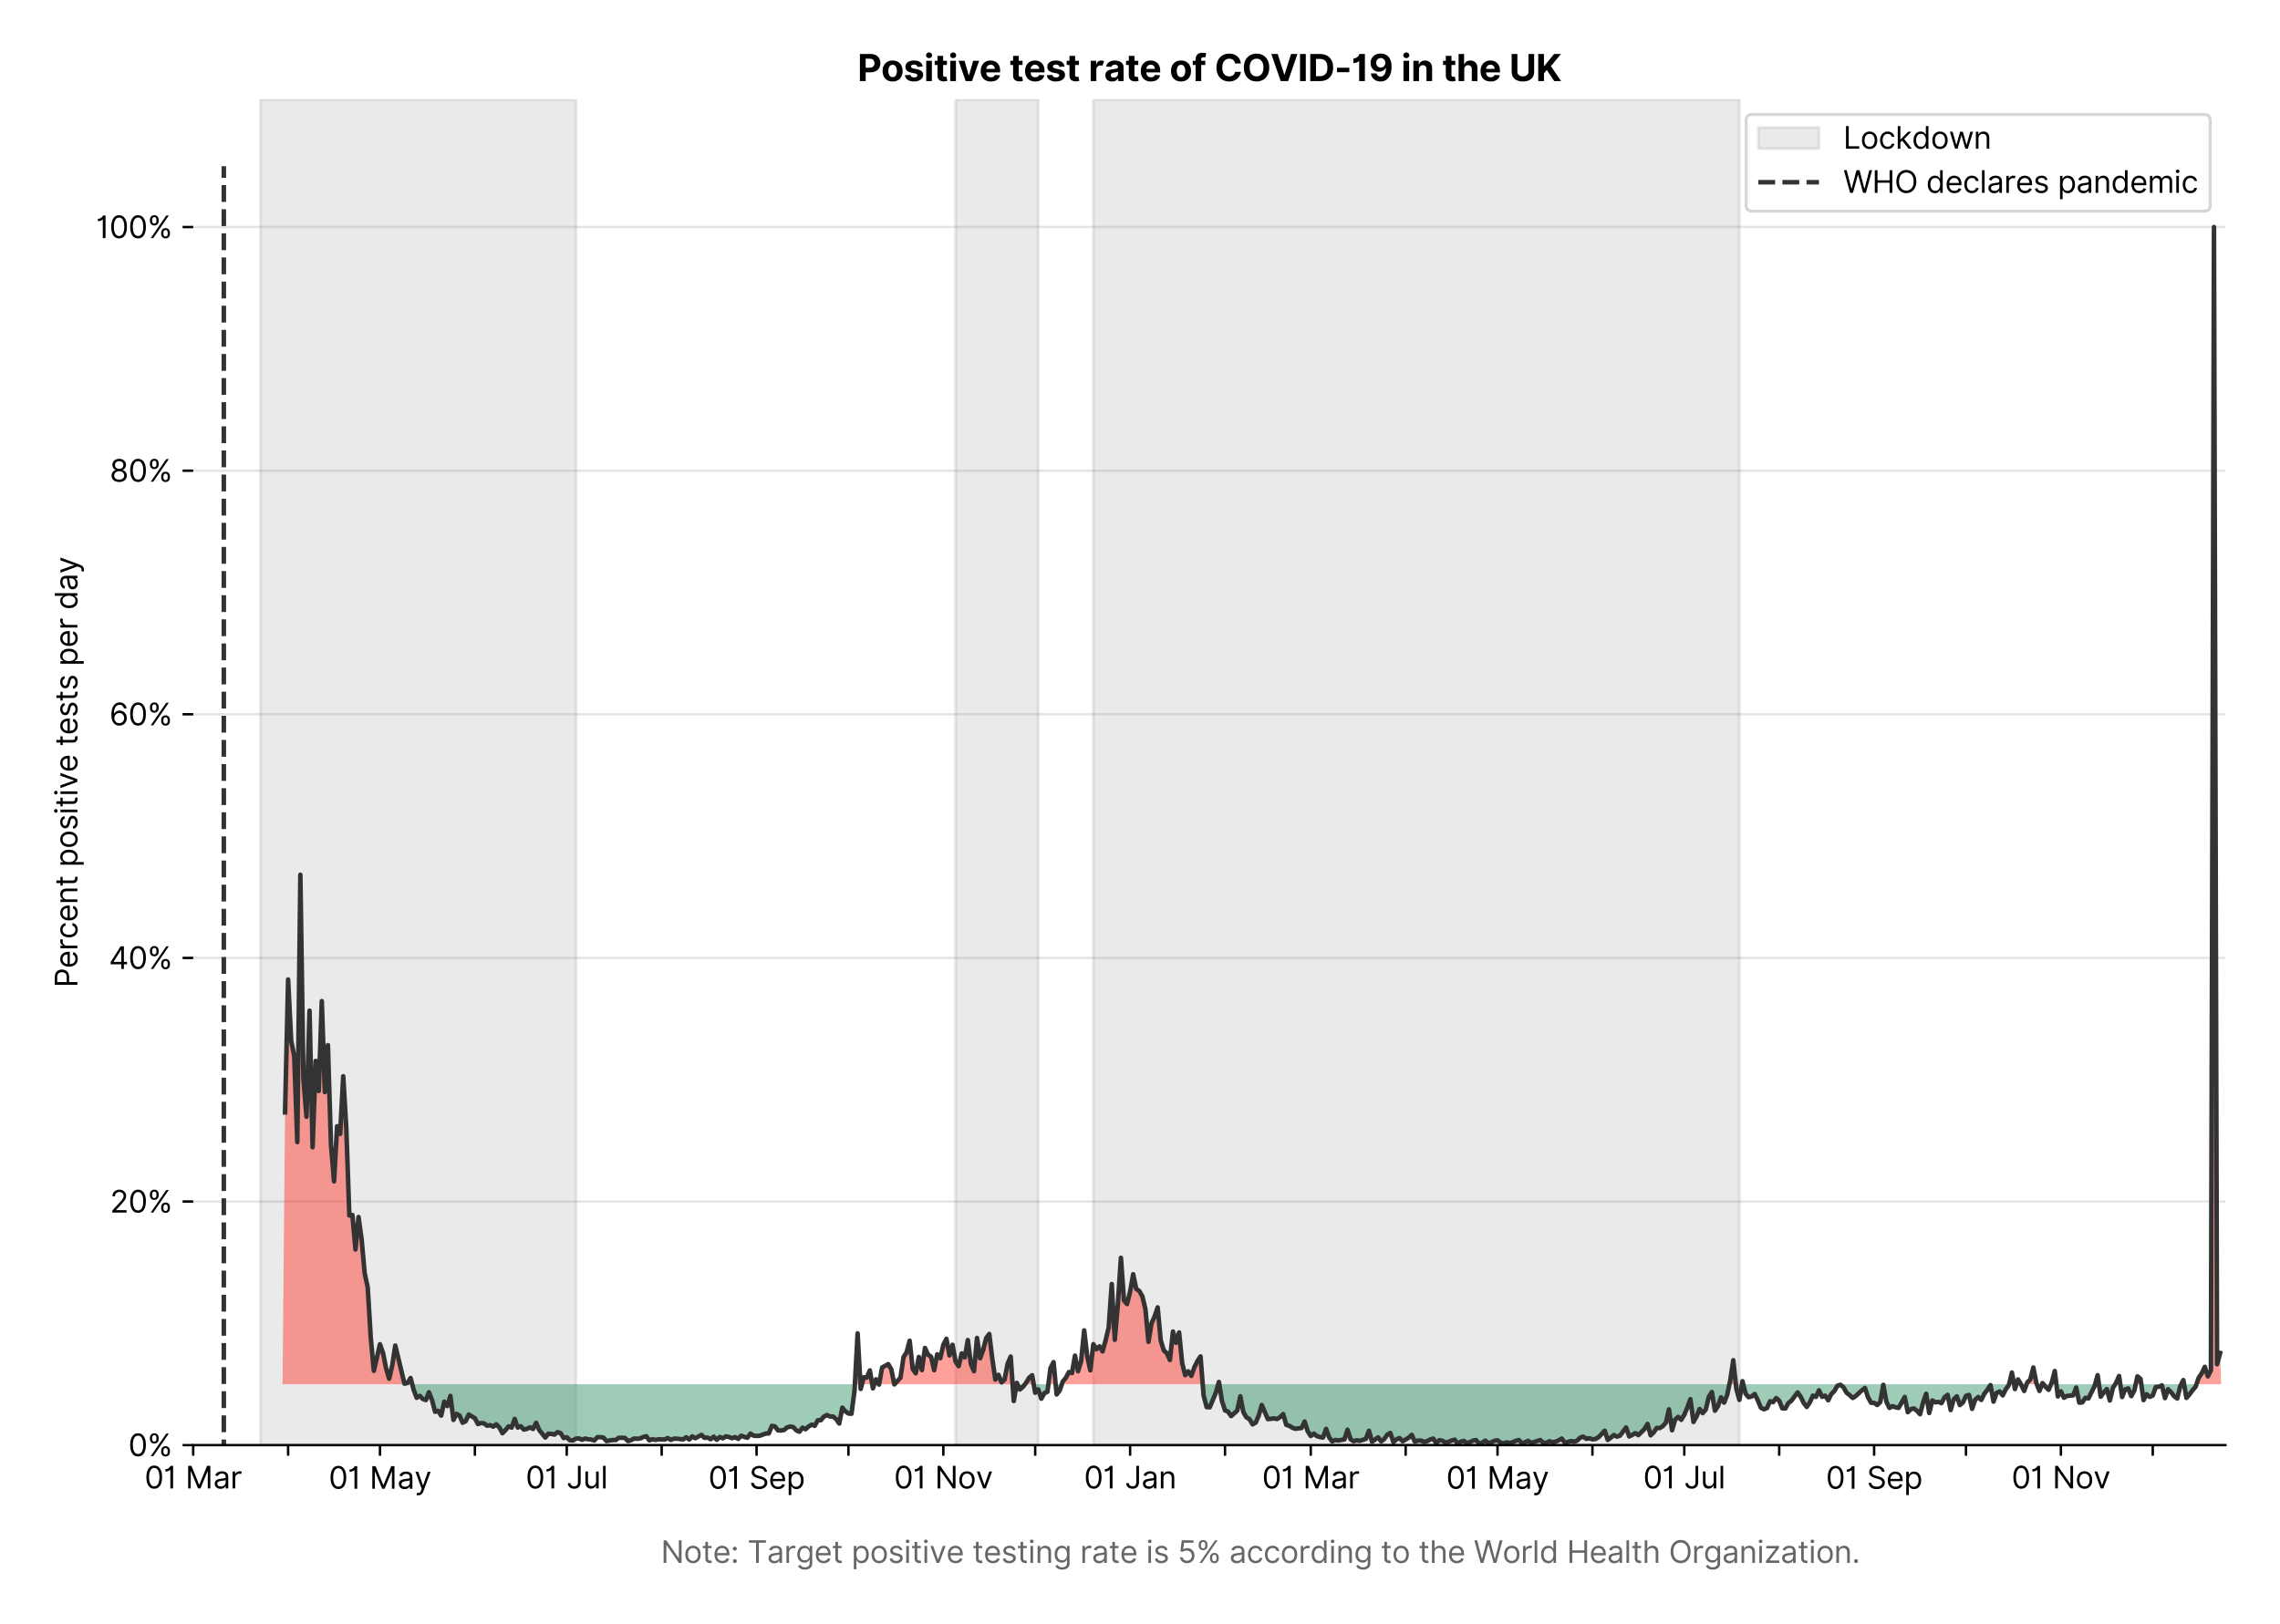 <?xml version="1.0" encoding="utf-8" standalone="no"?>
<!DOCTYPE svg PUBLIC "-//W3C//DTD SVG 1.1//EN"
  "http://www.w3.org/Graphics/SVG/1.1/DTD/svg11.dtd">
<svg xmlns:xlink="http://www.w3.org/1999/xlink" viewBox="0 0 751.259 535.215" xmlns="http://www.w3.org/2000/svg" version="1.1">
 <defs>
  <style type="text/css">*{stroke-linejoin: round; stroke-linecap: butt}</style>
 </defs>
 <g id="figure_1">
  <g id="patch_1">
   <path d="M 0 535.215 
L 751.259 535.215 
L 751.259 0 
L 0 0 
z
" style="fill: #ffffff"/>
  </g>
  <g id="axes_1">
   <g id="patch_2">
    <path d="M 63.659 476.248 
L 733.259 476.248 
L 733.259 32.728 
L 63.659 32.728 
z
" style="fill: #ffffff"/>
   </g>
   <g id="matplotlib.axis_1">
    <g id="xtick_1">
     <g id="line2d_1">
      <defs>
       <path id="md099ec9b46" d="M 0 0 
L 0 3.5 
" style="stroke: #000000; stroke-width: 0.8"/>
      </defs>
      <g>
       <use xlink:href="#md099ec9b46" x="63.659" y="476.248" style="stroke: #000000; stroke-width: 0.8"/>
      </g>
     </g>
     <g id="text_1">
      <!-- 01 Mar -->
      <g transform="translate(47.623 490.522)scale(0.1 -0.1)">
       <defs>
        <path id="Inter-Regular-30" d="M 2000 -64 
Q 1230 -64 806 561 
Q 382 1186 382 2327 
Q 382 3459 809 4088 
Q 1236 4718 2000 4718 
Q 2764 4718 3191 4088 
Q 3618 3459 3618 2327 
Q 3618 1186 3194 561 
Q 2771 -64 2000 -64 
z
M 2000 436 
Q 2509 436 2791 927 
Q 3073 1418 3073 2327 
Q 3073 3234 2789 3730 
Q 2505 4227 2000 4227 
Q 1496 4227 1211 3730 
Q 927 3234 927 2327 
Q 927 1418 1210 927 
Q 1493 436 2000 436 
z
" transform="scale(0.016)"/>
        <path id="Inter-Regular-31" d="M 1973 4655 
L 1973 0 
L 1409 0 
L 1409 3836 
L 1373 3836 
Q 1341 3773 1209 3692 
Q 1077 3611 868 3551 
Q 659 3491 391 3491 
L 391 3964 
Q 661 3964 859 4061 
Q 1057 4159 1190 4291 
Q 1323 4423 1392 4529 
Q 1461 4636 1473 4655 
L 1973 4655 
z
" transform="scale(0.016)"/>
        <path id="Inter-Regular-20" transform="scale(0.016)"/>
        <path id="Inter-Regular-4d" d="M 564 4655 
L 1236 4655 
L 2818 791 
L 2873 791 
L 4455 4655 
L 5127 4655 
L 5127 0 
L 4600 0 
L 4600 3536 
L 4555 3536 
L 3100 0 
L 2591 0 
L 1136 3536 
L 1091 3536 
L 1091 0 
L 564 0 
L 564 4655 
z
" transform="scale(0.016)"/>
        <path id="Inter-Regular-61" d="M 1518 -82 
Q 1186 -82 916 44 
Q 646 170 486 410 
Q 327 650 327 991 
Q 327 1291 445 1478 
Q 564 1666 761 1773 
Q 959 1880 1199 1933 
Q 1439 1986 1682 2018 
Q 2000 2059 2199 2080 
Q 2398 2102 2490 2154 
Q 2582 2207 2582 2336 
L 2582 2355 
Q 2582 2691 2399 2877 
Q 2216 3064 1846 3064 
Q 1461 3064 1243 2895 
Q 1025 2727 936 2536 
L 427 2718 
Q 564 3036 792 3214 
Q 1021 3393 1292 3464 
Q 1564 3536 1827 3536 
Q 1996 3536 2215 3496 
Q 2434 3457 2640 3334 
Q 2846 3211 2982 2963 
Q 3118 2716 3118 2300 
L 3118 0 
L 2582 0 
L 2582 473 
L 2555 473 
Q 2500 359 2373 229 
Q 2246 100 2034 9 
Q 1823 -82 1518 -82 
z
M 1600 400 
Q 1918 400 2137 525 
Q 2357 650 2469 847 
Q 2582 1045 2582 1264 
L 2582 1755 
Q 2548 1714 2433 1681 
Q 2318 1648 2169 1624 
Q 2021 1600 1881 1583 
Q 1741 1566 1655 1555 
Q 1446 1527 1265 1467 
Q 1084 1407 974 1287 
Q 864 1168 864 964 
Q 864 684 1072 542 
Q 1280 400 1600 400 
z
" transform="scale(0.016)"/>
        <path id="Inter-Regular-72" d="M 491 0 
L 491 3491 
L 1009 3491 
L 1009 2964 
L 1046 2964 
Q 1139 3223 1389 3384 
Q 1639 3545 1955 3545 
Q 2100 3545 2209 3511 
Q 2318 3477 2400 3418 
L 2218 2964 
Q 2161 2993 2085 3010 
Q 2009 3027 1909 3027 
Q 1527 3027 1277 2794 
Q 1027 2561 1027 2209 
L 1027 0 
L 491 0 
z
" transform="scale(0.016)"/>
       </defs>
       <use xlink:href="#Inter-Regular-30"/>
       <use xlink:href="#Inter-Regular-31" x="62.5"/>
       <use xlink:href="#Inter-Regular-20" x="106.676"/>
       <use xlink:href="#Inter-Regular-4d" x="134.801"/>
       <use xlink:href="#Inter-Regular-61" x="225.994"/>
       <use xlink:href="#Inter-Regular-72" x="282.386"/>
      </g>
     </g>
    </g>
    <g id="xtick_2">
     <g id="line2d_2">
      <g>
       <use xlink:href="#md099ec9b46" x="94.934" y="476.248" style="stroke: #000000; stroke-width: 0.8"/>
      </g>
     </g>
    </g>
    <g id="xtick_3">
     <g id="line2d_3">
      <g>
       <use xlink:href="#md099ec9b46" x="125.2" y="476.248" style="stroke: #000000; stroke-width: 0.8"/>
      </g>
     </g>
     <g id="text_2">
      <!-- 01 May -->
      <g transform="translate(108.297 490.62)scale(0.1 -0.1)">
       <defs>
        <path id="Inter-Regular-79" d="M 818 -1355 
Q 682 -1355 575 -1333 
Q 468 -1311 427 -1291 
L 564 -818 
Q 857 -893 1053 -814 
Q 1250 -736 1391 -345 
L 1509 -18 
L 218 3491 
L 800 3491 
L 1764 709 
L 1800 709 
L 2764 3491 
L 3346 3491 
L 1846 -564 
Q 1550 -1355 818 -1355 
z
" transform="scale(0.016)"/>
       </defs>
       <use xlink:href="#Inter-Regular-30"/>
       <use xlink:href="#Inter-Regular-31" x="62.5"/>
       <use xlink:href="#Inter-Regular-20" x="106.676"/>
       <use xlink:href="#Inter-Regular-4d" x="134.801"/>
       <use xlink:href="#Inter-Regular-61" x="225.994"/>
       <use xlink:href="#Inter-Regular-79" x="282.386"/>
      </g>
     </g>
    </g>
    <g id="xtick_4">
     <g id="line2d_4">
      <g>
       <use xlink:href="#md099ec9b46" x="156.474" y="476.248" style="stroke: #000000; stroke-width: 0.8"/>
      </g>
     </g>
    </g>
    <g id="xtick_5">
     <g id="line2d_5">
      <g>
       <use xlink:href="#md099ec9b46" x="186.74" y="476.248" style="stroke: #000000; stroke-width: 0.8"/>
      </g>
     </g>
     <g id="text_3">
      <!-- 01 Jul -->
      <g transform="translate(173.196 490.522)scale(0.1 -0.1)">
       <defs>
        <path id="Inter-Regular-4a" d="M 2346 4655 
L 2909 4655 
L 2909 1327 
Q 2909 657 2549 296 
Q 2189 -64 1582 -64 
Q 1200 -64 902 76 
Q 605 216 434 475 
Q 264 734 264 1091 
L 818 1091 
Q 818 795 1034 615 
Q 1250 436 1582 436 
Q 1948 436 2147 664 
Q 2346 893 2346 1327 
L 2346 4655 
z
" transform="scale(0.016)"/>
        <path id="Inter-Regular-75" d="M 2691 1427 
L 2691 3491 
L 3227 3491 
L 3227 0 
L 2691 0 
L 2691 591 
L 2655 591 
Q 2532 325 2273 140 
Q 2014 -45 1618 -45 
Q 1127 -45 809 280 
Q 491 605 491 1273 
L 491 3491 
L 1027 3491 
L 1027 1309 
Q 1027 927 1242 700 
Q 1457 473 1791 473 
Q 1991 473 2199 575 
Q 2407 677 2549 888 
Q 2691 1100 2691 1427 
z
" transform="scale(0.016)"/>
        <path id="Inter-Regular-6c" d="M 1027 4655 
L 1027 0 
L 491 0 
L 491 4655 
L 1027 4655 
z
" transform="scale(0.016)"/>
       </defs>
       <use xlink:href="#Inter-Regular-30"/>
       <use xlink:href="#Inter-Regular-31" x="62.5"/>
       <use xlink:href="#Inter-Regular-20" x="106.676"/>
       <use xlink:href="#Inter-Regular-4a" x="134.801"/>
       <use xlink:href="#Inter-Regular-75" x="189.063"/>
       <use xlink:href="#Inter-Regular-6c" x="247.159"/>
      </g>
     </g>
    </g>
    <g id="xtick_6">
     <g id="line2d_6">
      <g>
       <use xlink:href="#md099ec9b46" x="218.015" y="476.248" style="stroke: #000000; stroke-width: 0.8"/>
      </g>
     </g>
    </g>
    <g id="xtick_7">
     <g id="line2d_7">
      <g>
       <use xlink:href="#md099ec9b46" x="249.289" y="476.248" style="stroke: #000000; stroke-width: 0.8"/>
      </g>
     </g>
     <g id="text_4">
      <!-- 01 Sep -->
      <g transform="translate(233.402 490.62)scale(0.1 -0.1)">
       <defs>
        <path id="Inter-Regular-53" d="M 3109 3491 
Q 3068 3836 2777 4027 
Q 2486 4218 2064 4218 
Q 1600 4218 1318 3999 
Q 1036 3780 1036 3445 
Q 1036 3195 1189 3042 
Q 1343 2889 1553 2803 
Q 1764 2718 1936 2673 
L 2409 2545 
Q 2591 2498 2815 2414 
Q 3039 2330 3244 2185 
Q 3450 2041 3584 1816 
Q 3718 1591 3718 1264 
Q 3718 886 3521 581 
Q 3325 277 2949 97 
Q 2573 -82 2036 -82 
Q 1286 -82 845 272 
Q 405 627 364 1200 
L 946 1200 
Q 968 936 1124 764 
Q 1280 593 1519 510 
Q 1759 427 2036 427 
Q 2359 427 2616 533 
Q 2873 639 3023 828 
Q 3173 1018 3173 1273 
Q 3173 1505 3043 1650 
Q 2914 1795 2702 1886 
Q 2491 1977 2246 2045 
L 1673 2209 
Q 1127 2366 809 2657 
Q 491 2948 491 3418 
Q 491 3809 703 4101 
Q 916 4393 1276 4555 
Q 1636 4718 2082 4718 
Q 2532 4718 2882 4558 
Q 3232 4398 3437 4120 
Q 3643 3843 3655 3491 
L 3109 3491 
z
" transform="scale(0.016)"/>
        <path id="Inter-Regular-65" d="M 1955 -73 
Q 1450 -73 1085 151 
Q 721 375 524 778 
Q 327 1182 327 1718 
Q 327 2255 524 2665 
Q 721 3075 1074 3305 
Q 1427 3536 1900 3536 
Q 2173 3536 2439 3445 
Q 2705 3355 2923 3151 
Q 3141 2948 3270 2614 
Q 3400 2280 3400 1791 
L 3400 1564 
L 866 1564 
Q 884 1005 1183 707 
Q 1482 409 1955 409 
Q 2271 409 2498 545 
Q 2725 682 2827 955 
L 3346 809 
Q 3223 414 2854 170 
Q 2486 -73 1955 -73 
z
M 866 2027 
L 2855 2027 
Q 2855 2470 2595 2762 
Q 2336 3055 1900 3055 
Q 1593 3055 1368 2911 
Q 1143 2768 1013 2533 
Q 884 2298 866 2027 
z
" transform="scale(0.016)"/>
        <path id="Inter-Regular-70" d="M 491 -1309 
L 491 3491 
L 1009 3491 
L 1009 2936 
L 1073 2936 
Q 1132 3027 1237 3169 
Q 1343 3311 1542 3423 
Q 1741 3536 2082 3536 
Q 2523 3536 2859 3315 
Q 3196 3095 3384 2690 
Q 3573 2286 3573 1736 
Q 3573 1182 3384 776 
Q 3196 370 2861 148 
Q 2527 -73 2091 -73 
Q 1755 -73 1552 39 
Q 1350 152 1241 296 
Q 1132 441 1073 536 
L 1027 536 
L 1027 -1309 
L 491 -1309 
z
M 1018 1745 
Q 1018 1152 1276 780 
Q 1534 409 2018 409 
Q 2355 409 2581 587 
Q 2807 766 2921 1069 
Q 3036 1373 3036 1745 
Q 3036 2114 2923 2410 
Q 2811 2707 2585 2881 
Q 2359 3055 2018 3055 
Q 1527 3055 1272 2693 
Q 1018 2332 1018 1745 
z
" transform="scale(0.016)"/>
       </defs>
       <use xlink:href="#Inter-Regular-30"/>
       <use xlink:href="#Inter-Regular-31" x="62.5"/>
       <use xlink:href="#Inter-Regular-20" x="106.676"/>
       <use xlink:href="#Inter-Regular-53" x="134.801"/>
       <use xlink:href="#Inter-Regular-65" x="198.58"/>
       <use xlink:href="#Inter-Regular-70" x="256.818"/>
      </g>
     </g>
    </g>
    <g id="xtick_8">
     <g id="line2d_8">
      <g>
       <use xlink:href="#md099ec9b46" x="279.555" y="476.248" style="stroke: #000000; stroke-width: 0.8"/>
      </g>
     </g>
    </g>
    <g id="xtick_9">
     <g id="line2d_9">
      <g>
       <use xlink:href="#md099ec9b46" x="310.83" y="476.248" style="stroke: #000000; stroke-width: 0.8"/>
      </g>
     </g>
     <g id="text_5">
      <!-- 01 Nov -->
      <g transform="translate(294.559 490.522)scale(0.1 -0.1)">
       <defs>
        <path id="Inter-Regular-4e" d="M 4255 4655 
L 4255 0 
L 3709 0 
L 1173 3655 
L 1127 3655 
L 1127 0 
L 564 0 
L 564 4655 
L 1109 4655 
L 3655 991 
L 3700 991 
L 3700 4655 
L 4255 4655 
z
" transform="scale(0.016)"/>
        <path id="Inter-Regular-6f" d="M 1909 -73 
Q 1436 -73 1080 152 
Q 725 377 526 781 
Q 327 1186 327 1727 
Q 327 2273 526 2679 
Q 725 3086 1080 3311 
Q 1436 3536 1909 3536 
Q 2382 3536 2737 3311 
Q 3093 3086 3292 2679 
Q 3491 2273 3491 1727 
Q 3491 1186 3292 781 
Q 3093 377 2737 152 
Q 2382 -73 1909 -73 
z
M 1909 409 
Q 2268 409 2500 593 
Q 2732 777 2843 1077 
Q 2955 1377 2955 1727 
Q 2955 2077 2843 2379 
Q 2732 2682 2500 2868 
Q 2268 3055 1909 3055 
Q 1550 3055 1318 2868 
Q 1086 2682 975 2379 
Q 864 2077 864 1727 
Q 864 1377 975 1077 
Q 1086 777 1318 593 
Q 1550 409 1909 409 
z
" transform="scale(0.016)"/>
        <path id="Inter-Regular-76" d="M 3346 3491 
L 2055 0 
L 1509 0 
L 218 3491 
L 800 3491 
L 1764 709 
L 1800 709 
L 2764 3491 
L 3346 3491 
z
" transform="scale(0.016)"/>
       </defs>
       <use xlink:href="#Inter-Regular-30"/>
       <use xlink:href="#Inter-Regular-31" x="62.5"/>
       <use xlink:href="#Inter-Regular-20" x="106.676"/>
       <use xlink:href="#Inter-Regular-4e" x="134.801"/>
       <use xlink:href="#Inter-Regular-6f" x="210.085"/>
       <use xlink:href="#Inter-Regular-76" x="269.744"/>
      </g>
     </g>
    </g>
    <g id="xtick_10">
     <g id="line2d_10">
      <g>
       <use xlink:href="#md099ec9b46" x="341.096" y="476.248" style="stroke: #000000; stroke-width: 0.8"/>
      </g>
     </g>
    </g>
    <g id="xtick_11">
     <g id="line2d_11">
      <g>
       <use xlink:href="#md099ec9b46" x="372.37" y="476.248" style="stroke: #000000; stroke-width: 0.8"/>
      </g>
     </g>
     <g id="text_6">
      <!-- 01 Jan -->
      <g transform="translate(357.171 490.522)scale(0.1 -0.1)">
       <defs>
        <path id="Inter-Regular-6e" d="M 1027 2100 
L 1027 0 
L 491 0 
L 491 3491 
L 1009 3491 
L 1009 2945 
L 1055 2945 
Q 1177 3211 1427 3373 
Q 1677 3536 2073 3536 
Q 2602 3536 2928 3211 
Q 3255 2886 3255 2218 
L 3255 0 
L 2718 0 
L 2718 2182 
Q 2718 2593 2504 2824 
Q 2291 3055 1918 3055 
Q 1534 3055 1280 2806 
Q 1027 2557 1027 2100 
z
" transform="scale(0.016)"/>
       </defs>
       <use xlink:href="#Inter-Regular-30"/>
       <use xlink:href="#Inter-Regular-31" x="62.5"/>
       <use xlink:href="#Inter-Regular-20" x="106.676"/>
       <use xlink:href="#Inter-Regular-4a" x="134.801"/>
       <use xlink:href="#Inter-Regular-61" x="189.063"/>
       <use xlink:href="#Inter-Regular-6e" x="245.455"/>
      </g>
     </g>
    </g>
    <g id="xtick_12">
     <g id="line2d_12">
      <g>
       <use xlink:href="#md099ec9b46" x="403.645" y="476.248" style="stroke: #000000; stroke-width: 0.8"/>
      </g>
     </g>
    </g>
    <g id="xtick_13">
     <g id="line2d_13">
      <g>
       <use xlink:href="#md099ec9b46" x="431.893" y="476.248" style="stroke: #000000; stroke-width: 0.8"/>
      </g>
     </g>
     <g id="text_7">
      <!-- 01 Mar -->
      <g transform="translate(415.856 490.522)scale(0.1 -0.1)">
       <use xlink:href="#Inter-Regular-30"/>
       <use xlink:href="#Inter-Regular-31" x="62.5"/>
       <use xlink:href="#Inter-Regular-20" x="106.676"/>
       <use xlink:href="#Inter-Regular-4d" x="134.801"/>
       <use xlink:href="#Inter-Regular-61" x="225.994"/>
       <use xlink:href="#Inter-Regular-72" x="282.386"/>
      </g>
     </g>
    </g>
    <g id="xtick_14">
     <g id="line2d_14">
      <g>
       <use xlink:href="#md099ec9b46" x="463.167" y="476.248" style="stroke: #000000; stroke-width: 0.8"/>
      </g>
     </g>
    </g>
    <g id="xtick_15">
     <g id="line2d_15">
      <g>
       <use xlink:href="#md099ec9b46" x="493.433" y="476.248" style="stroke: #000000; stroke-width: 0.8"/>
      </g>
     </g>
     <g id="text_8">
      <!-- 01 May -->
      <g transform="translate(476.53 490.62)scale(0.1 -0.1)">
       <use xlink:href="#Inter-Regular-30"/>
       <use xlink:href="#Inter-Regular-31" x="62.5"/>
       <use xlink:href="#Inter-Regular-20" x="106.676"/>
       <use xlink:href="#Inter-Regular-4d" x="134.801"/>
       <use xlink:href="#Inter-Regular-61" x="225.994"/>
       <use xlink:href="#Inter-Regular-79" x="282.386"/>
      </g>
     </g>
    </g>
    <g id="xtick_16">
     <g id="line2d_16">
      <g>
       <use xlink:href="#md099ec9b46" x="524.708" y="476.248" style="stroke: #000000; stroke-width: 0.8"/>
      </g>
     </g>
    </g>
    <g id="xtick_17">
     <g id="line2d_17">
      <g>
       <use xlink:href="#md099ec9b46" x="554.974" y="476.248" style="stroke: #000000; stroke-width: 0.8"/>
      </g>
     </g>
     <g id="text_9">
      <!-- 01 Jul -->
      <g transform="translate(541.43 490.522)scale(0.1 -0.1)">
       <use xlink:href="#Inter-Regular-30"/>
       <use xlink:href="#Inter-Regular-31" x="62.5"/>
       <use xlink:href="#Inter-Regular-20" x="106.676"/>
       <use xlink:href="#Inter-Regular-4a" x="134.801"/>
       <use xlink:href="#Inter-Regular-75" x="189.063"/>
       <use xlink:href="#Inter-Regular-6c" x="247.159"/>
      </g>
     </g>
    </g>
    <g id="xtick_18">
     <g id="line2d_18">
      <g>
       <use xlink:href="#md099ec9b46" x="586.248" y="476.248" style="stroke: #000000; stroke-width: 0.8"/>
      </g>
     </g>
    </g>
    <g id="xtick_19">
     <g id="line2d_19">
      <g>
       <use xlink:href="#md099ec9b46" x="617.523" y="476.248" style="stroke: #000000; stroke-width: 0.8"/>
      </g>
     </g>
     <g id="text_10">
      <!-- 01 Sep -->
      <g transform="translate(601.635 490.62)scale(0.1 -0.1)">
       <use xlink:href="#Inter-Regular-30"/>
       <use xlink:href="#Inter-Regular-31" x="62.5"/>
       <use xlink:href="#Inter-Regular-20" x="106.676"/>
       <use xlink:href="#Inter-Regular-53" x="134.801"/>
       <use xlink:href="#Inter-Regular-65" x="198.58"/>
       <use xlink:href="#Inter-Regular-70" x="256.818"/>
      </g>
     </g>
    </g>
    <g id="xtick_20">
     <g id="line2d_20">
      <g>
       <use xlink:href="#md099ec9b46" x="647.789" y="476.248" style="stroke: #000000; stroke-width: 0.8"/>
      </g>
     </g>
    </g>
    <g id="xtick_21">
     <g id="line2d_21">
      <g>
       <use xlink:href="#md099ec9b46" x="679.063" y="476.248" style="stroke: #000000; stroke-width: 0.8"/>
      </g>
     </g>
     <g id="text_11">
      <!-- 01 Nov -->
      <g transform="translate(662.792 490.522)scale(0.1 -0.1)">
       <use xlink:href="#Inter-Regular-30"/>
       <use xlink:href="#Inter-Regular-31" x="62.5"/>
       <use xlink:href="#Inter-Regular-20" x="106.676"/>
       <use xlink:href="#Inter-Regular-4e" x="134.801"/>
       <use xlink:href="#Inter-Regular-6f" x="210.085"/>
       <use xlink:href="#Inter-Regular-76" x="269.744"/>
      </g>
     </g>
    </g>
    <g id="xtick_22">
     <g id="line2d_22">
      <g>
       <use xlink:href="#md099ec9b46" x="709.329" y="476.248" style="stroke: #000000; stroke-width: 0.8"/>
      </g>
     </g>
    </g>
    <g id="text_12">
     <!--  -->
     <g style="fill: #666666" transform="translate(398.459 504.011)scale(0.1 -0.1)"/>
     <!--             Note: Target positive testing rate is 5% according to the World Health Organization. -->
     <g style="fill: #666666" transform="translate(184.012 515.056)scale(0.1 -0.1)">
      <defs>
       <path id="Inter-Regular-74" d="M 2009 3491 
L 2009 3036 
L 1264 3036 
L 1264 1000 
Q 1264 773 1331 660 
Q 1398 548 1503 510 
Q 1609 473 1727 473 
Q 1816 473 1873 483 
Q 1930 493 1964 500 
L 2073 18 
Q 2018 -2 1920 -23 
Q 1823 -45 1673 -45 
Q 1446 -45 1228 52 
Q 1011 150 869 350 
Q 727 550 727 855 
L 727 3036 
L 200 3036 
L 200 3491 
L 727 3491 
L 727 4327 
L 1264 4327 
L 1264 3491 
L 2009 3491 
z
" transform="scale(0.016)"/>
       <path id="Inter-Regular-3a" d="M 882 -36 
Q 714 -36 593 84 
Q 473 205 473 373 
Q 473 541 593 661 
Q 714 782 882 782 
Q 1050 782 1170 661 
Q 1291 541 1291 373 
Q 1291 205 1170 84 
Q 1050 -36 882 -36 
z
M 882 2524 
Q 714 2524 593 2644 
Q 473 2765 473 2933 
Q 473 3101 593 3221 
Q 714 3342 882 3342 
Q 1050 3342 1170 3221 
Q 1291 3101 1291 2933 
Q 1291 2765 1170 2644 
Q 1050 2524 882 2524 
z
" transform="scale(0.016)"/>
       <path id="Inter-Regular-54" d="M 309 4155 
L 309 4655 
L 3800 4655 
L 3800 4155 
L 2336 4155 
L 2336 0 
L 1773 0 
L 1773 4155 
L 309 4155 
z
" transform="scale(0.016)"/>
       <path id="Inter-Regular-67" d="M 1900 -1382 
Q 1316 -1382 976 -1169 
Q 636 -957 473 -682 
L 900 -382 
Q 973 -477 1084 -601 
Q 1196 -725 1390 -817 
Q 1584 -909 1900 -909 
Q 2323 -909 2598 -704 
Q 2873 -500 2873 -64 
L 2873 645 
L 2827 645 
Q 2768 550 2660 410 
Q 2552 270 2351 162 
Q 2150 55 1809 55 
Q 1386 55 1051 255 
Q 716 455 521 836 
Q 327 1218 327 1764 
Q 327 2300 516 2699 
Q 705 3098 1041 3317 
Q 1377 3536 1818 3536 
Q 2159 3536 2360 3423 
Q 2561 3311 2669 3169 
Q 2777 3027 2836 2936 
L 2891 2936 
L 2891 3491 
L 3409 3491 
L 3409 -100 
Q 3409 -550 3205 -833 
Q 3002 -1116 2660 -1249 
Q 2318 -1382 1900 -1382 
z
M 1882 536 
Q 2366 536 2624 864 
Q 2882 1193 2882 1773 
Q 2882 2339 2627 2697 
Q 2373 3055 1882 3055 
Q 1541 3055 1315 2882 
Q 1089 2709 976 2418 
Q 864 2127 864 1773 
Q 864 1227 1120 881 
Q 1377 536 1882 536 
z
" transform="scale(0.016)"/>
       <path id="Inter-Regular-73" d="M 2964 2709 
L 2482 2573 
Q 2411 2755 2245 2914 
Q 2080 3073 1727 3073 
Q 1407 3073 1194 2926 
Q 982 2780 982 2555 
Q 982 2355 1127 2239 
Q 1273 2123 1582 2045 
L 2100 1918 
Q 3027 1691 3027 973 
Q 3027 673 2855 436 
Q 2684 200 2377 63 
Q 2071 -73 1664 -73 
Q 1130 -73 780 159 
Q 430 391 336 836 
L 846 964 
Q 989 400 1655 400 
Q 2030 400 2251 560 
Q 2473 720 2473 945 
Q 2473 1316 1955 1436 
L 1373 1573 
Q 893 1686 669 1926 
Q 446 2166 446 2527 
Q 446 2823 613 3050 
Q 780 3277 1069 3406 
Q 1359 3536 1727 3536 
Q 2246 3536 2542 3309 
Q 2839 3082 2964 2709 
z
" transform="scale(0.016)"/>
       <path id="Inter-Regular-69" d="M 491 0 
L 491 3491 
L 1027 3491 
L 1027 0 
L 491 0 
z
M 764 4073 
Q 607 4073 494 4179 
Q 382 4286 382 4436 
Q 382 4586 494 4693 
Q 607 4800 764 4800 
Q 921 4800 1033 4693 
Q 1146 4586 1146 4436 
Q 1146 4286 1033 4179 
Q 921 4073 764 4073 
z
" transform="scale(0.016)"/>
       <path id="Inter-Regular-35" d="M 1936 -64 
Q 1536 -64 1216 95 
Q 896 255 702 532 
Q 509 809 491 1164 
L 1036 1164 
Q 1068 848 1324 642 
Q 1580 436 1936 436 
Q 2223 436 2447 570 
Q 2671 705 2799 940 
Q 2927 1175 2927 1473 
Q 2927 1777 2794 2017 
Q 2661 2257 2429 2395 
Q 2198 2534 1900 2536 
Q 1686 2539 1461 2472 
Q 1236 2405 1091 2300 
L 564 2364 
L 846 4655 
L 3264 4655 
L 3264 4155 
L 1318 4155 
L 1155 2782 
L 1182 2782 
Q 1325 2895 1541 2970 
Q 1757 3045 1991 3045 
Q 2418 3045 2753 2842 
Q 3089 2639 3281 2286 
Q 3473 1934 3473 1482 
Q 3473 1036 3274 687 
Q 3075 339 2727 137 
Q 2380 -64 1936 -64 
z
" transform="scale(0.016)"/>
       <path id="Inter-Regular-25" d="M 2855 873 
L 2855 1118 
Q 2855 1373 2960 1585 
Q 3066 1798 3269 1926 
Q 3473 2055 3764 2055 
Q 4059 2055 4259 1926 
Q 4459 1798 4561 1585 
Q 4664 1373 4664 1118 
L 4664 873 
Q 4664 618 4560 405 
Q 4457 193 4256 64 
Q 4055 -64 3764 -64 
Q 3468 -64 3266 64 
Q 3064 193 2959 405 
Q 2855 618 2855 873 
z
M 536 3536 
L 536 3782 
Q 536 4036 642 4248 
Q 748 4461 951 4589 
Q 1155 4718 1446 4718 
Q 1741 4718 1941 4589 
Q 2141 4461 2243 4248 
Q 2346 4036 2346 3782 
L 2346 3536 
Q 2346 3282 2242 3069 
Q 2139 2857 1937 2728 
Q 1736 2600 1446 2600 
Q 1150 2600 948 2728 
Q 746 2857 641 3069 
Q 536 3282 536 3536 
z
M 709 0 
L 3909 4655 
L 4427 4655 
L 1227 0 
L 709 0 
z
M 3318 1118 
L 3318 873 
Q 3318 661 3418 494 
Q 3518 327 3764 327 
Q 4002 327 4101 494 
Q 4200 661 4200 873 
L 4200 1118 
Q 4200 1330 4104 1497 
Q 4009 1664 3764 1664 
Q 3525 1664 3421 1497 
Q 3318 1330 3318 1118 
z
M 1000 3782 
L 1000 3536 
Q 1000 3325 1100 3158 
Q 1200 2991 1446 2991 
Q 1684 2991 1783 3158 
Q 1882 3325 1882 3536 
L 1882 3782 
Q 1882 3993 1786 4160 
Q 1691 4327 1446 4327 
Q 1207 4327 1103 4160 
Q 1000 3993 1000 3782 
z
" transform="scale(0.016)"/>
       <path id="Inter-Regular-63" d="M 1909 -73 
Q 1418 -73 1063 159 
Q 709 391 518 798 
Q 327 1205 327 1727 
Q 327 2259 524 2667 
Q 721 3075 1074 3305 
Q 1427 3536 1900 3536 
Q 2268 3536 2563 3400 
Q 2859 3264 3047 3018 
Q 3236 2773 3282 2445 
L 2746 2445 
Q 2684 2684 2474 2869 
Q 2264 3055 1909 3055 
Q 1439 3055 1151 2697 
Q 864 2339 864 1745 
Q 864 1139 1148 774 
Q 1432 409 1909 409 
Q 2223 409 2447 570 
Q 2671 732 2746 1018 
L 3282 1018 
Q 3236 709 3058 462 
Q 2880 216 2588 71 
Q 2296 -73 1909 -73 
z
" transform="scale(0.016)"/>
       <path id="Inter-Regular-64" d="M 1809 -73 
Q 1373 -73 1039 148 
Q 705 370 516 776 
Q 327 1182 327 1736 
Q 327 2286 516 2690 
Q 705 3095 1041 3315 
Q 1377 3536 1818 3536 
Q 2159 3536 2358 3423 
Q 2557 3311 2662 3169 
Q 2768 3027 2827 2936 
L 2873 2936 
L 2873 4655 
L 3409 4655 
L 3409 0 
L 2891 0 
L 2891 536 
L 2827 536 
Q 2768 441 2659 296 
Q 2550 152 2348 39 
Q 2146 -73 1809 -73 
z
M 1882 409 
Q 2366 409 2624 780 
Q 2882 1152 2882 1745 
Q 2882 2332 2627 2693 
Q 2373 3055 1882 3055 
Q 1541 3055 1315 2881 
Q 1089 2707 976 2410 
Q 864 2114 864 1745 
Q 864 1373 978 1069 
Q 1093 766 1319 587 
Q 1546 409 1882 409 
z
" transform="scale(0.016)"/>
       <path id="Inter-Regular-68" d="M 1027 2100 
L 1027 0 
L 491 0 
L 491 4655 
L 1027 4655 
L 1027 2945 
L 1073 2945 
Q 1196 3216 1442 3376 
Q 1689 3536 2100 3536 
Q 2636 3536 2963 3213 
Q 3291 2891 3291 2218 
L 3291 0 
L 2755 0 
L 2755 2182 
Q 2755 2598 2540 2826 
Q 2325 3055 1946 3055 
Q 1548 3055 1287 2806 
Q 1027 2557 1027 2100 
z
" transform="scale(0.016)"/>
       <path id="Inter-Regular-57" d="M 1409 0 
L 136 4655 
L 709 4655 
L 1682 864 
L 1727 864 
L 2718 4655 
L 3355 4655 
L 4346 864 
L 4391 864 
L 5364 4655 
L 5936 4655 
L 4664 0 
L 4082 0 
L 3055 3709 
L 3018 3709 
L 1991 0 
L 1409 0 
z
" transform="scale(0.016)"/>
       <path id="Inter-Regular-48" d="M 564 0 
L 564 4655 
L 1127 4655 
L 1127 2582 
L 3609 2582 
L 3609 4655 
L 4173 4655 
L 4173 0 
L 3609 0 
L 3609 2082 
L 1127 2082 
L 1127 0 
L 564 0 
z
" transform="scale(0.016)"/>
       <path id="Inter-Regular-4f" d="M 4491 2327 
Q 4491 1591 4225 1054 
Q 3959 518 3495 227 
Q 3032 -64 2436 -64 
Q 1841 -64 1377 227 
Q 914 518 648 1054 
Q 382 1591 382 2327 
Q 382 3064 648 3600 
Q 914 4136 1377 4427 
Q 1841 4718 2436 4718 
Q 3032 4718 3495 4427 
Q 3959 4136 4225 3600 
Q 4491 3064 4491 2327 
z
M 3946 2327 
Q 3946 2932 3744 3348 
Q 3543 3764 3201 3977 
Q 2859 4191 2436 4191 
Q 2014 4191 1672 3977 
Q 1330 3764 1128 3348 
Q 927 2932 927 2327 
Q 927 1723 1128 1307 
Q 1330 891 1672 677 
Q 2014 464 2436 464 
Q 2859 464 3201 677 
Q 3543 891 3744 1307 
Q 3946 1723 3946 2327 
z
" transform="scale(0.016)"/>
       <path id="Inter-Regular-7a" d="M 391 0 
L 391 409 
L 2373 2955 
L 2373 2991 
L 455 2991 
L 455 3491 
L 3064 3491 
L 3064 3064 
L 1136 536 
L 1136 500 
L 3127 500 
L 3127 0 
L 391 0 
z
" transform="scale(0.016)"/>
       <path id="Inter-Regular-2e" d="M 882 -36 
Q 714 -36 593 84 
Q 473 205 473 373 
Q 473 541 593 661 
Q 714 782 882 782 
Q 1050 782 1170 661 
Q 1291 541 1291 373 
Q 1291 205 1170 84 
Q 1050 -36 882 -36 
z
" transform="scale(0.016)"/>
      </defs>
      <use xlink:href="#Inter-Regular-20"/>
      <use xlink:href="#Inter-Regular-20" x="28.125"/>
      <use xlink:href="#Inter-Regular-20" x="56.25"/>
      <use xlink:href="#Inter-Regular-20" x="84.375"/>
      <use xlink:href="#Inter-Regular-20" x="112.5"/>
      <use xlink:href="#Inter-Regular-20" x="140.625"/>
      <use xlink:href="#Inter-Regular-20" x="168.75"/>
      <use xlink:href="#Inter-Regular-20" x="196.875"/>
      <use xlink:href="#Inter-Regular-20" x="225"/>
      <use xlink:href="#Inter-Regular-20" x="253.125"/>
      <use xlink:href="#Inter-Regular-20" x="281.25"/>
      <use xlink:href="#Inter-Regular-20" x="309.375"/>
      <use xlink:href="#Inter-Regular-4e" x="337.5"/>
      <use xlink:href="#Inter-Regular-6f" x="412.784"/>
      <use xlink:href="#Inter-Regular-74" x="472.443"/>
      <use xlink:href="#Inter-Regular-65" x="508.807"/>
      <use xlink:href="#Inter-Regular-3a" x="567.046"/>
      <use xlink:href="#Inter-Regular-20" x="594.602"/>
      <use xlink:href="#Inter-Regular-54" x="622.727"/>
      <use xlink:href="#Inter-Regular-61" x="686.932"/>
      <use xlink:href="#Inter-Regular-72" x="743.324"/>
      <use xlink:href="#Inter-Regular-67" x="781.676"/>
      <use xlink:href="#Inter-Regular-65" x="842.614"/>
      <use xlink:href="#Inter-Regular-74" x="900.852"/>
      <use xlink:href="#Inter-Regular-20" x="937.216"/>
      <use xlink:href="#Inter-Regular-70" x="965.341"/>
      <use xlink:href="#Inter-Regular-6f" x="1026.279"/>
      <use xlink:href="#Inter-Regular-73" x="1085.938"/>
      <use xlink:href="#Inter-Regular-69" x="1138.21"/>
      <use xlink:href="#Inter-Regular-74" x="1161.932"/>
      <use xlink:href="#Inter-Regular-69" x="1198.296"/>
      <use xlink:href="#Inter-Regular-76" x="1222.017"/>
      <use xlink:href="#Inter-Regular-65" x="1277.699"/>
      <use xlink:href="#Inter-Regular-20" x="1335.938"/>
      <use xlink:href="#Inter-Regular-74" x="1364.063"/>
      <use xlink:href="#Inter-Regular-65" x="1400.426"/>
      <use xlink:href="#Inter-Regular-73" x="1458.665"/>
      <use xlink:href="#Inter-Regular-74" x="1510.938"/>
      <use xlink:href="#Inter-Regular-69" x="1547.301"/>
      <use xlink:href="#Inter-Regular-6e" x="1571.023"/>
      <use xlink:href="#Inter-Regular-67" x="1629.546"/>
      <use xlink:href="#Inter-Regular-20" x="1690.483"/>
      <use xlink:href="#Inter-Regular-72" x="1718.608"/>
      <use xlink:href="#Inter-Regular-61" x="1756.96"/>
      <use xlink:href="#Inter-Regular-74" x="1813.353"/>
      <use xlink:href="#Inter-Regular-65" x="1849.716"/>
      <use xlink:href="#Inter-Regular-20" x="1907.955"/>
      <use xlink:href="#Inter-Regular-69" x="1936.08"/>
      <use xlink:href="#Inter-Regular-73" x="1959.801"/>
      <use xlink:href="#Inter-Regular-20" x="2012.074"/>
      <use xlink:href="#Inter-Regular-35" x="2040.199"/>
      <use xlink:href="#Inter-Regular-25" x="2100.995"/>
      <use xlink:href="#Inter-Regular-20" x="2182.245"/>
      <use xlink:href="#Inter-Regular-61" x="2210.37"/>
      <use xlink:href="#Inter-Regular-63" x="2266.762"/>
      <use xlink:href="#Inter-Regular-63" x="2322.586"/>
      <use xlink:href="#Inter-Regular-6f" x="2378.409"/>
      <use xlink:href="#Inter-Regular-72" x="2438.069"/>
      <use xlink:href="#Inter-Regular-64" x="2476.421"/>
      <use xlink:href="#Inter-Regular-69" x="2538.495"/>
      <use xlink:href="#Inter-Regular-6e" x="2562.216"/>
      <use xlink:href="#Inter-Regular-67" x="2620.739"/>
      <use xlink:href="#Inter-Regular-20" x="2681.677"/>
      <use xlink:href="#Inter-Regular-74" x="2709.802"/>
      <use xlink:href="#Inter-Regular-6f" x="2746.165"/>
      <use xlink:href="#Inter-Regular-20" x="2805.824"/>
      <use xlink:href="#Inter-Regular-74" x="2833.949"/>
      <use xlink:href="#Inter-Regular-68" x="2870.313"/>
      <use xlink:href="#Inter-Regular-65" x="2929.404"/>
      <use xlink:href="#Inter-Regular-20" x="2987.643"/>
      <use xlink:href="#Inter-Regular-57" x="3015.768"/>
      <use xlink:href="#Inter-Regular-6f" x="3110.654"/>
      <use xlink:href="#Inter-Regular-72" x="3170.313"/>
      <use xlink:href="#Inter-Regular-6c" x="3208.665"/>
      <use xlink:href="#Inter-Regular-64" x="3232.387"/>
      <use xlink:href="#Inter-Regular-20" x="3294.461"/>
      <use xlink:href="#Inter-Regular-48" x="3322.586"/>
      <use xlink:href="#Inter-Regular-65" x="3396.591"/>
      <use xlink:href="#Inter-Regular-61" x="3454.83"/>
      <use xlink:href="#Inter-Regular-6c" x="3511.222"/>
      <use xlink:href="#Inter-Regular-74" x="3534.944"/>
      <use xlink:href="#Inter-Regular-68" x="3571.307"/>
      <use xlink:href="#Inter-Regular-20" x="3630.398"/>
      <use xlink:href="#Inter-Regular-4f" x="3658.523"/>
      <use xlink:href="#Inter-Regular-72" x="3734.66"/>
      <use xlink:href="#Inter-Regular-67" x="3773.012"/>
      <use xlink:href="#Inter-Regular-61" x="3833.949"/>
      <use xlink:href="#Inter-Regular-6e" x="3890.342"/>
      <use xlink:href="#Inter-Regular-69" x="3948.864"/>
      <use xlink:href="#Inter-Regular-7a" x="3972.586"/>
      <use xlink:href="#Inter-Regular-61" x="4026.705"/>
      <use xlink:href="#Inter-Regular-74" x="4083.097"/>
      <use xlink:href="#Inter-Regular-69" x="4119.461"/>
      <use xlink:href="#Inter-Regular-6f" x="4143.182"/>
      <use xlink:href="#Inter-Regular-6e" x="4202.842"/>
      <use xlink:href="#Inter-Regular-2e" x="4261.364"/>
     </g>
    </g>
   </g>
   <g id="matplotlib.axis_2">
    <g id="ytick_1">
     <g id="line2d_23">
      <path d="M 63.659 476.248 
L 733.259 476.248 
" clip-path="url(#paaab2e948b)" style="fill: none; stroke: #e5e5e5; stroke-width: 0.8; stroke-linecap: square"/>
     </g>
     <g id="line2d_24">
      <defs>
       <path id="m67a2efc73d" d="M 0 0 
L -3.5 0 
" style="stroke: #000000; stroke-width: 0.8"/>
      </defs>
      <g>
       <use xlink:href="#m67a2efc73d" x="63.659" y="476.248" style="stroke: #000000; stroke-width: 0.8"/>
      </g>
     </g>
     <g id="text_13">
      <!-- 0% -->
      <g transform="translate(42.284 479.885)scale(0.1 -0.1)">
       <use xlink:href="#Inter-Regular-30"/>
       <use xlink:href="#Inter-Regular-25" x="62.5"/>
      </g>
     </g>
    </g>
    <g id="ytick_2">
     <g id="line2d_25">
      <path d="M 63.659 395.964 
L 733.259 395.964 
" clip-path="url(#paaab2e948b)" style="fill: none; stroke: #e5e5e5; stroke-width: 0.8; stroke-linecap: square"/>
     </g>
     <g id="line2d_26">
      <g>
       <use xlink:href="#m67a2efc73d" x="63.659" y="395.964" style="stroke: #000000; stroke-width: 0.8"/>
      </g>
     </g>
     <g id="text_14">
      <!-- 20% -->
      <g transform="translate(36.233 399.601)scale(0.1 -0.1)">
       <defs>
        <path id="Inter-Regular-32" d="M 482 0 
L 482 409 
L 2018 2091 
Q 2289 2386 2464 2605 
Q 2639 2825 2724 3019 
Q 2809 3214 2809 3427 
Q 2809 3795 2553 4011 
Q 2298 4227 1918 4227 
Q 1514 4227 1275 3985 
Q 1036 3743 1036 3345 
L 500 3345 
Q 500 3755 688 4064 
Q 877 4373 1203 4545 
Q 1530 4718 1936 4718 
Q 2346 4718 2661 4545 
Q 2977 4373 3156 4079 
Q 3336 3786 3336 3427 
Q 3336 3170 3244 2926 
Q 3152 2682 2926 2383 
Q 2700 2084 2300 1655 
L 1255 536 
L 1255 500 
L 3418 500 
L 3418 0 
L 482 0 
z
" transform="scale(0.016)"/>
       </defs>
       <use xlink:href="#Inter-Regular-32"/>
       <use xlink:href="#Inter-Regular-30" x="60.511"/>
       <use xlink:href="#Inter-Regular-25" x="123.011"/>
      </g>
     </g>
    </g>
    <g id="ytick_3">
     <g id="line2d_27">
      <path d="M 63.659 315.681 
L 733.259 315.681 
" clip-path="url(#paaab2e948b)" style="fill: none; stroke: #e5e5e5; stroke-width: 0.8; stroke-linecap: square"/>
     </g>
     <g id="line2d_28">
      <g>
       <use xlink:href="#m67a2efc73d" x="63.659" y="315.681" style="stroke: #000000; stroke-width: 0.8"/>
      </g>
     </g>
     <g id="text_15">
      <!-- 40% -->
      <g transform="translate(35.864 319.317)scale(0.1 -0.1)">
       <defs>
        <path id="Inter-Regular-34" d="M 373 955 
L 373 1418 
L 2418 4655 
L 3100 4655 
L 3100 1455 
L 3736 1455 
L 3736 955 
L 3100 955 
L 3100 0 
L 2564 0 
L 2564 955 
L 373 955 
z
M 2564 1455 
L 2564 3936 
L 2527 3936 
L 982 1491 
L 982 1455 
L 2564 1455 
z
" transform="scale(0.016)"/>
       </defs>
       <use xlink:href="#Inter-Regular-34"/>
       <use xlink:href="#Inter-Regular-30" x="64.205"/>
       <use xlink:href="#Inter-Regular-25" x="126.705"/>
      </g>
     </g>
    </g>
    <g id="ytick_4">
     <g id="line2d_29">
      <path d="M 63.659 235.397 
L 733.259 235.397 
" clip-path="url(#paaab2e948b)" style="fill: none; stroke: #e5e5e5; stroke-width: 0.8; stroke-linecap: square"/>
     </g>
     <g id="line2d_30">
      <g>
       <use xlink:href="#m67a2efc73d" x="63.659" y="235.397" style="stroke: #000000; stroke-width: 0.8"/>
      </g>
     </g>
     <g id="text_16">
      <!-- 60% -->
      <g transform="translate(36.048 239.034)scale(0.1 -0.1)">
       <defs>
        <path id="Inter-Regular-36" d="M 2027 -64 
Q 1741 -59 1454 45 
Q 1168 150 932 399 
Q 696 648 552 1074 
Q 409 1500 409 2145 
Q 409 3386 861 4056 
Q 1314 4727 2100 4727 
Q 2686 4727 3073 4384 
Q 3461 4041 3546 3491 
L 2991 3491 
Q 2914 3811 2691 4019 
Q 2468 4227 2100 4227 
Q 1559 4227 1249 3755 
Q 939 3284 936 2427 
L 973 2427 
Q 1164 2716 1461 2880 
Q 1759 3045 2118 3045 
Q 2518 3045 2850 2846 
Q 3182 2648 3382 2299 
Q 3582 1950 3582 1500 
Q 3582 1068 3389 710 
Q 3196 352 2847 142 
Q 2498 -68 2027 -64 
z
M 2027 436 
Q 2314 436 2542 579 
Q 2771 723 2903 964 
Q 3036 1205 3036 1500 
Q 3036 1789 2908 2026 
Q 2780 2264 2556 2404 
Q 2332 2545 2046 2545 
Q 1757 2545 1525 2397 
Q 1293 2250 1157 2010 
Q 1021 1770 1018 1491 
Q 1018 1214 1149 973 
Q 1280 732 1508 584 
Q 1736 436 2027 436 
z
" transform="scale(0.016)"/>
       </defs>
       <use xlink:href="#Inter-Regular-36"/>
       <use xlink:href="#Inter-Regular-30" x="62.358"/>
       <use xlink:href="#Inter-Regular-25" x="124.858"/>
      </g>
     </g>
    </g>
    <g id="ytick_5">
     <g id="line2d_31">
      <path d="M 63.659 155.113 
L 733.259 155.113 
" clip-path="url(#paaab2e948b)" style="fill: none; stroke: #e5e5e5; stroke-width: 0.8; stroke-linecap: square"/>
     </g>
     <g id="line2d_32">
      <g>
       <use xlink:href="#m67a2efc73d" x="63.659" y="155.113" style="stroke: #000000; stroke-width: 0.8"/>
      </g>
     </g>
     <g id="text_17">
      <!-- 80% -->
      <g transform="translate(36.119 158.75)scale(0.1 -0.1)">
       <defs>
        <path id="Inter-Regular-38" d="M 1973 -64 
Q 1505 -64 1147 103 
Q 789 270 589 564 
Q 389 859 391 1236 
Q 389 1532 507 1783 
Q 625 2034 830 2203 
Q 1036 2373 1291 2418 
L 1291 2445 
Q 957 2532 759 2821 
Q 561 3111 564 3482 
Q 561 3836 743 4115 
Q 925 4395 1244 4556 
Q 1564 4718 1973 4718 
Q 2377 4718 2695 4556 
Q 3014 4395 3197 4115 
Q 3380 3836 3382 3482 
Q 3380 3111 3181 2821 
Q 2982 2532 2655 2445 
L 2655 2418 
Q 2907 2373 3109 2203 
Q 3311 2034 3431 1783 
Q 3552 1532 3555 1236 
Q 3552 859 3351 564 
Q 3150 270 2794 103 
Q 2439 -64 1973 -64 
z
M 1973 436 
Q 2446 436 2722 662 
Q 2998 889 3000 1264 
Q 2998 1527 2864 1729 
Q 2730 1932 2499 2048 
Q 2268 2164 1973 2164 
Q 1675 2164 1442 2048 
Q 1209 1932 1076 1729 
Q 943 1527 946 1264 
Q 943 889 1218 662 
Q 1493 436 1973 436 
z
M 1973 2645 
Q 2348 2645 2591 2864 
Q 2834 3084 2836 3445 
Q 2834 3800 2596 4013 
Q 2359 4227 1973 4227 
Q 1582 4227 1344 4013 
Q 1107 3800 1109 3445 
Q 1107 3084 1349 2864 
Q 1591 2645 1973 2645 
z
" transform="scale(0.016)"/>
       </defs>
       <use xlink:href="#Inter-Regular-38"/>
       <use xlink:href="#Inter-Regular-30" x="61.648"/>
       <use xlink:href="#Inter-Regular-25" x="124.148"/>
      </g>
     </g>
    </g>
    <g id="ytick_6">
     <g id="line2d_33">
      <path d="M 63.659 74.83 
L 733.259 74.83 
" clip-path="url(#paaab2e948b)" style="fill: none; stroke: #e5e5e5; stroke-width: 0.8; stroke-linecap: square"/>
     </g>
     <g id="line2d_34">
      <g>
       <use xlink:href="#m67a2efc73d" x="63.659" y="74.83" style="stroke: #000000; stroke-width: 0.8"/>
      </g>
     </g>
     <g id="text_18">
      <!-- 100% -->
      <g transform="translate(31.617 78.466)scale(0.1 -0.1)">
       <use xlink:href="#Inter-Regular-31"/>
       <use xlink:href="#Inter-Regular-30" x="44.176"/>
       <use xlink:href="#Inter-Regular-30" x="106.676"/>
       <use xlink:href="#Inter-Regular-25" x="169.176"/>
      </g>
     </g>
    </g>
    <g id="text_19">
     <!-- Percent positive tests per day -->
     <g transform="translate(25.5 325.455)rotate(-90)scale(0.1 -0.1)">
      <defs>
       <path id="Inter-Regular-50" d="M 564 0 
L 564 4655 
L 2136 4655 
Q 2684 4655 3033 4458 
Q 3382 4261 3550 3927 
Q 3718 3593 3718 3182 
Q 3718 2770 3551 2434 
Q 3384 2098 3036 1899 
Q 2689 1700 2146 1700 
L 1127 1700 
L 1127 0 
L 564 0 
z
M 1127 2200 
L 2127 2200 
Q 2689 2200 2926 2482 
Q 3164 2764 3164 3182 
Q 3164 3602 2925 3878 
Q 2686 4155 2118 4155 
L 1127 4155 
L 1127 2200 
z
" transform="scale(0.016)"/>
      </defs>
      <use xlink:href="#Inter-Regular-50"/>
      <use xlink:href="#Inter-Regular-65" x="63.494"/>
      <use xlink:href="#Inter-Regular-72" x="121.733"/>
      <use xlink:href="#Inter-Regular-63" x="160.085"/>
      <use xlink:href="#Inter-Regular-65" x="215.909"/>
      <use xlink:href="#Inter-Regular-6e" x="274.148"/>
      <use xlink:href="#Inter-Regular-74" x="332.671"/>
      <use xlink:href="#Inter-Regular-20" x="369.034"/>
      <use xlink:href="#Inter-Regular-70" x="397.159"/>
      <use xlink:href="#Inter-Regular-6f" x="458.097"/>
      <use xlink:href="#Inter-Regular-73" x="517.756"/>
      <use xlink:href="#Inter-Regular-69" x="570.029"/>
      <use xlink:href="#Inter-Regular-74" x="593.75"/>
      <use xlink:href="#Inter-Regular-69" x="630.114"/>
      <use xlink:href="#Inter-Regular-76" x="653.835"/>
      <use xlink:href="#Inter-Regular-65" x="709.517"/>
      <use xlink:href="#Inter-Regular-20" x="767.756"/>
      <use xlink:href="#Inter-Regular-74" x="795.881"/>
      <use xlink:href="#Inter-Regular-65" x="832.244"/>
      <use xlink:href="#Inter-Regular-73" x="890.483"/>
      <use xlink:href="#Inter-Regular-74" x="942.756"/>
      <use xlink:href="#Inter-Regular-73" x="979.119"/>
      <use xlink:href="#Inter-Regular-20" x="1031.392"/>
      <use xlink:href="#Inter-Regular-70" x="1059.517"/>
      <use xlink:href="#Inter-Regular-65" x="1120.455"/>
      <use xlink:href="#Inter-Regular-72" x="1178.693"/>
      <use xlink:href="#Inter-Regular-20" x="1217.046"/>
      <use xlink:href="#Inter-Regular-64" x="1245.171"/>
      <use xlink:href="#Inter-Regular-61" x="1307.245"/>
      <use xlink:href="#Inter-Regular-79" x="1363.637"/>
     </g>
    </g>
   </g>
   <g id="patch_3">
    <path d="M 85.854 476.248 
L 85.854 32.728 
L 189.767 32.728 
L 189.767 476.248 
z
" clip-path="url(#paaab2e948b)" style="fill: #777777; opacity: 0.15; stroke: #777777; stroke-linejoin: miter"/>
   </g>
   <g id="patch_4">
    <path d="M 314.865 476.248 
L 314.865 32.728 
L 342.104 32.728 
L 342.104 476.248 
z
" clip-path="url(#paaab2e948b)" style="fill: #777777; opacity: 0.15; stroke: #777777; stroke-linejoin: miter"/>
   </g>
   <g id="patch_5">
    <path d="M 360.264 476.248 
L 360.264 32.728 
L 573.133 32.728 
L 573.133 476.248 
z
" clip-path="url(#paaab2e948b)" style="fill: #777777; opacity: 0.15; stroke: #777777; stroke-linejoin: miter"/>
   </g>
   <g id="PolyCollection_1">
    <path d="M 93.101 456.177 
L 93.925 456.177 
L 94.934 456.177 
L 95.943 456.177 
L 96.952 456.177 
L 97.961 456.177 
L 98.969 456.177 
L 99.978 456.177 
L 100.987 456.177 
L 101.996 456.177 
L 103.005 456.177 
L 104.014 456.177 
L 105.023 456.177 
L 106.031 456.177 
L 107.04 456.177 
L 108.049 456.177 
L 109.058 456.177 
L 110.067 456.177 
L 111.076 456.177 
L 112.085 456.177 
L 113.093 456.177 
L 114.102 456.177 
L 115.111 456.177 
L 116.12 456.177 
L 117.129 456.177 
L 118.138 456.177 
L 119.147 456.177 
L 120.155 456.177 
L 121.164 456.177 
L 122.173 456.177 
L 123.182 456.177 
L 124.191 456.177 
L 125.2 456.177 
L 126.209 456.177 
L 127.217 456.177 
L 128.226 456.177 
L 129.235 456.177 
L 130.244 456.177 
L 131.253 456.177 
L 132.262 456.177 
L 133.271 456.177 
L 134.279 456.177 
L 135.288 456.177 
L 135.822 456.177 
L 135.288 454.129 
L 134.279 455.781 
L 133.271 455.991 
L 132.262 452.289 
L 131.253 447.69 
L 130.244 443.436 
L 129.235 450.024 
L 128.226 454.355 
L 127.217 450.938 
L 126.209 445.895 
L 125.2 443.011 
L 124.191 447.496 
L 123.182 451.752 
L 122.173 440.998 
L 121.164 424.272 
L 120.155 419.572 
L 119.147 408.378 
L 118.138 401.073 
L 117.129 411.77 
L 116.12 400.411 
L 115.111 400.571 
L 114.102 371.794 
L 113.093 354.675 
L 112.085 373.675 
L 111.076 371.169 
L 110.067 389.332 
L 109.058 377.211 
L 108.049 344.433 
L 107.04 359.911 
L 106.031 329.916 
L 105.023 359.525 
L 104.014 349.639 
L 103.005 378.077 
L 101.996 333.068 
L 100.987 368.038 
L 99.978 355.517 
L 98.969 288.275 
L 97.961 376.393 
L 96.952 348.049 
L 95.943 343.002 
L 94.934 322.797 
L 93.925 366.58 
z
" clip-path="url(#paaab2e948b)" style="fill: #ff4136; fill-opacity: 0.498"/>
    <path d="M 281.683 456.177 
L 282.582 456.177 
L 283.505 456.177 
L 282.582 439.432 
z
" clip-path="url(#paaab2e948b)" style="fill: #ff4136; fill-opacity: 0.498"/>
    <path d="M 284.002 456.177 
L 284.599 456.177 
L 285.608 456.177 
L 286.617 456.177 
L 287.393 456.177 
L 286.617 451.629 
L 285.608 453.99 
L 284.599 453.911 
z
" clip-path="url(#paaab2e948b)" style="fill: #ff4136; fill-opacity: 0.498"/>
    <path d="M 288.087 456.177 
L 288.635 456.177 
L 289.576 456.177 
L 288.635 454.557 
z
" clip-path="url(#paaab2e948b)" style="fill: #ff4136; fill-opacity: 0.498"/>
    <path d="M 289.665 456.177 
L 290.653 456.177 
L 291.661 456.177 
L 292.67 456.177 
L 293.679 456.177 
L 294.677 456.177 
L 293.679 451.277 
L 292.67 449.557 
L 291.661 450.14 
L 290.653 450.679 
z
" clip-path="url(#paaab2e948b)" style="fill: #ff4136; fill-opacity: 0.498"/>
    <path d="M 294.74 456.177 
L 295.697 456.177 
L 296.706 456.177 
L 297.715 456.177 
L 298.723 456.177 
L 299.732 456.177 
L 300.741 456.177 
L 301.75 456.177 
L 302.759 456.177 
L 303.768 456.177 
L 304.777 456.177 
L 305.785 456.177 
L 306.794 456.177 
L 307.803 456.177 
L 308.812 456.177 
L 309.821 456.177 
L 310.83 456.177 
L 311.839 456.177 
L 312.847 456.177 
L 313.856 456.177 
L 314.865 456.177 
L 315.874 456.177 
L 316.883 456.177 
L 317.892 456.177 
L 318.901 456.177 
L 319.909 456.177 
L 320.918 456.177 
L 321.927 456.177 
L 322.936 456.177 
L 323.945 456.177 
L 324.954 456.177 
L 325.963 456.177 
L 326.971 456.177 
L 327.98 456.177 
L 328.989 456.177 
L 329.998 456.177 
L 331.007 456.177 
L 332.016 456.177 
L 333.025 456.177 
L 333.652 456.177 
L 333.025 447.067 
L 332.016 449.402 
L 331.007 454.629 
L 329.998 455.559 
L 328.989 453.079 
L 327.98 454.656 
L 326.971 447.879 
L 325.963 439.63 
L 324.954 440.949 
L 323.945 444.885 
L 322.936 447.643 
L 321.927 440.92 
L 320.918 451.886 
L 319.909 449.519 
L 318.901 441.621 
L 317.892 447.347 
L 316.883 446.042 
L 315.874 450.221 
L 314.865 448.714 
L 313.856 443.172 
L 312.847 446.692 
L 311.839 441.199 
L 310.83 443.189 
L 309.821 447.614 
L 308.812 446.319 
L 307.803 451.546 
L 306.794 447.127 
L 305.785 446.414 
L 304.777 444.225 
L 303.768 451.509 
L 302.759 447.19 
L 301.75 452.575 
L 300.741 451.205 
L 299.732 441.84 
L 298.723 445.667 
L 297.715 447.254 
L 296.706 454.036 
L 295.697 455.201 
z
" clip-path="url(#paaab2e948b)" style="fill: #ff4136; fill-opacity: 0.498"/>
    <path d="M 334.97 456.177 
L 335.042 456.177 
L 335.242 456.177 
L 335.042 455.748 
z
" clip-path="url(#paaab2e948b)" style="fill: #ff4136; fill-opacity: 0.498"/>
    <path d="M 337.744 456.177 
L 338.069 456.177 
L 339.078 456.177 
L 340.087 456.177 
L 340.605 456.177 
L 340.087 453.21 
L 339.078 454.06 
L 338.069 455.771 
z
" clip-path="url(#paaab2e948b)" style="fill: #ff4136; fill-opacity: 0.498"/>
    <path d="M 345.452 456.177 
L 346.14 456.177 
L 347.149 456.177 
L 347.838 456.177 
L 347.149 448.894 
L 346.14 450.832 
z
" clip-path="url(#paaab2e948b)" style="fill: #ff4136; fill-opacity: 0.498"/>
    <path d="M 349.876 456.177 
L 350.175 456.177 
L 351.184 456.177 
L 352.193 456.177 
L 353.202 456.177 
L 354.211 456.177 
L 355.22 456.177 
L 356.228 456.177 
L 357.237 456.177 
L 358.246 456.177 
L 359.255 456.177 
L 360.264 456.177 
L 361.273 456.177 
L 362.282 456.177 
L 363.29 456.177 
L 364.299 456.177 
L 365.308 456.177 
L 366.317 456.177 
L 367.326 456.177 
L 368.335 456.177 
L 369.344 456.177 
L 370.352 456.177 
L 371.361 456.177 
L 372.37 456.177 
L 373.379 456.177 
L 374.388 456.177 
L 375.397 456.177 
L 376.406 456.177 
L 377.414 456.177 
L 378.423 456.177 
L 379.432 456.177 
L 380.441 456.177 
L 381.45 456.177 
L 382.459 456.177 
L 383.468 456.177 
L 384.476 456.177 
L 385.485 456.177 
L 386.494 456.177 
L 387.503 456.177 
L 388.512 456.177 
L 389.521 456.177 
L 390.53 456.177 
L 391.538 456.177 
L 392.547 456.177 
L 393.556 456.177 
L 394.565 456.177 
L 395.574 456.177 
L 396.292 456.177 
L 395.574 447.029 
L 394.565 448.517 
L 393.556 450.571 
L 392.547 453.416 
L 391.538 451.93 
L 390.53 453.18 
L 389.521 449.195 
L 388.512 439.122 
L 387.503 442.51 
L 386.494 438.819 
L 385.485 448.186 
L 384.476 445.951 
L 383.468 445.024 
L 382.459 441.732 
L 381.45 430.858 
L 380.441 433.837 
L 379.432 436.088 
L 378.423 442.197 
L 377.414 431.415 
L 376.406 427.225 
L 375.397 425.459 
L 374.388 424.766 
L 373.379 419.941 
L 372.37 425.658 
L 371.361 429.755 
L 370.352 428.567 
L 369.344 414.511 
L 368.335 429.745 
L 367.326 441.534 
L 366.317 423.161 
L 365.308 437.5 
L 364.299 441.69 
L 363.29 445.35 
L 362.282 443.7 
L 361.273 444.637 
L 360.264 442.977 
L 359.255 451.601 
L 358.246 447.014 
L 357.237 438.436 
L 356.228 448.576 
L 355.22 451.915 
L 354.211 446.753 
L 353.202 452.535 
L 352.193 452.171 
L 351.184 454.09 
L 350.175 455.295 
z
" clip-path="url(#paaab2e948b)" style="fill: #ff4136; fill-opacity: 0.498"/>
    <path d="M 401.413 456.177 
L 401.627 456.177 
L 401.748 456.177 
L 401.627 455.427 
z
" clip-path="url(#paaab2e948b)" style="fill: #ff4136; fill-opacity: 0.498"/>
    <path d="M 569.846 456.177 
L 570.106 456.177 
L 571.115 456.177 
L 571.963 456.177 
L 571.115 448.262 
L 570.106 454.943 
z
" clip-path="url(#paaab2e948b)" style="fill: #ff4136; fill-opacity: 0.498"/>
    <path d="M 573.978 456.177 
L 574.142 456.177 
L 574.39 456.177 
L 574.142 455.176 
z
" clip-path="url(#paaab2e948b)" style="fill: #ff4136; fill-opacity: 0.498"/>
    <path d="M 661.982 456.177 
L 662.921 456.177 
L 663.635 456.177 
L 662.921 452.339 
z
" clip-path="url(#paaab2e948b)" style="fill: #ff4136; fill-opacity: 0.498"/>
    <path d="M 664.438 456.177 
L 664.939 456.177 
L 665.9 456.177 
L 664.939 454.608 
z
" clip-path="url(#paaab2e948b)" style="fill: #ff4136; fill-opacity: 0.498"/>
    <path d="M 667.764 456.177 
L 667.966 456.177 
L 668.975 456.177 
L 669.983 456.177 
L 670.992 456.177 
L 671.13 456.177 
L 670.992 455.828 
L 669.983 450.673 
L 668.975 454.614 
L 667.966 455.623 
z
" clip-path="url(#paaab2e948b)" style="fill: #ff4136; fill-opacity: 0.498"/>
    <path d="M 672.865 456.177 
L 673.01 456.177 
L 673.317 456.177 
L 673.01 455.806 
z
" clip-path="url(#paaab2e948b)" style="fill: #ff4136; fill-opacity: 0.498"/>
    <path d="M 675.826 456.177 
L 676.037 456.177 
L 677.045 456.177 
L 677.57 456.177 
L 677.045 451.824 
L 676.037 455.692 
z
" clip-path="url(#paaab2e948b)" style="fill: #ff4136; fill-opacity: 0.498"/>
    <path d="M 690.331 456.177 
L 691.169 456.177 
L 691.594 456.177 
L 691.169 453.195 
z
" clip-path="url(#paaab2e948b)" style="fill: #ff4136; fill-opacity: 0.498"/>
    <path d="M 696.972 456.177 
L 697.223 456.177 
L 698.231 456.177 
L 698.626 456.177 
L 698.231 453.471 
L 697.223 455.786 
z
" clip-path="url(#paaab2e948b)" style="fill: #ff4136; fill-opacity: 0.498"/>
    <path d="M 703.719 456.177 
L 704.285 456.177 
L 705.293 456.177 
L 705.549 456.177 
L 705.293 454.403 
L 704.285 453.594 
z
" clip-path="url(#paaab2e948b)" style="fill: #ff4136; fill-opacity: 0.498"/>
    <path d="M 718.725 456.177 
L 719.418 456.177 
L 719.652 456.177 
L 719.418 454.816 
z
" clip-path="url(#paaab2e948b)" style="fill: #ff4136; fill-opacity: 0.498"/>
    <path d="M 723.733 456.177 
L 724.462 456.177 
L 725.471 456.177 
L 726.48 456.177 
L 727.488 456.177 
L 728.497 456.177 
L 729.506 456.177 
L 730.515 456.177 
L 731.524 456.177 
L 731.866 456.177 
L 731.524 445.888 
L 730.515 449.586 
L 729.506 74.83 
L 728.497 451.583 
L 727.488 453.591 
L 726.48 450.444 
L 725.471 452.581 
L 724.462 454.061 
z
" clip-path="url(#paaab2e948b)" style="fill: #ff4136; fill-opacity: 0.498"/>
   </g>
   <g id="PolyCollection_2">
    <path d="M 135.822 456.177 
L 136.297 456.177 
L 137.306 456.177 
L 138.315 456.177 
L 139.324 456.177 
L 140.333 456.177 
L 141.341 456.177 
L 142.35 456.177 
L 143.359 456.177 
L 144.368 456.177 
L 145.377 456.177 
L 146.386 456.177 
L 147.395 456.177 
L 148.404 456.177 
L 149.412 456.177 
L 150.421 456.177 
L 151.43 456.177 
L 152.439 456.177 
L 153.448 456.177 
L 154.457 456.177 
L 155.466 456.177 
L 156.474 456.177 
L 157.483 456.177 
L 158.492 456.177 
L 159.501 456.177 
L 160.51 456.177 
L 161.519 456.177 
L 162.528 456.177 
L 163.536 456.177 
L 164.545 456.177 
L 165.554 456.177 
L 166.563 456.177 
L 167.572 456.177 
L 168.581 456.177 
L 169.59 456.177 
L 170.598 456.177 
L 171.607 456.177 
L 172.616 456.177 
L 173.625 456.177 
L 174.634 456.177 
L 175.643 456.177 
L 176.652 456.177 
L 177.66 456.177 
L 178.669 456.177 
L 179.678 456.177 
L 180.687 456.177 
L 181.696 456.177 
L 182.705 456.177 
L 183.714 456.177 
L 184.722 456.177 
L 185.731 456.177 
L 186.74 456.177 
L 187.749 456.177 
L 188.758 456.177 
L 189.767 456.177 
L 190.776 456.177 
L 191.784 456.177 
L 192.793 456.177 
L 193.802 456.177 
L 194.811 456.177 
L 195.82 456.177 
L 196.829 456.177 
L 197.838 456.177 
L 198.846 456.177 
L 199.855 456.177 
L 200.864 456.177 
L 201.873 456.177 
L 202.882 456.177 
L 203.891 456.177 
L 204.9 456.177 
L 205.908 456.177 
L 206.917 456.177 
L 207.926 456.177 
L 208.935 456.177 
L 209.944 456.177 
L 210.953 456.177 
L 211.962 456.177 
L 212.97 456.177 
L 213.979 456.177 
L 214.988 456.177 
L 215.997 456.177 
L 217.006 456.177 
L 218.015 456.177 
L 219.024 456.177 
L 220.032 456.177 
L 221.041 456.177 
L 222.05 456.177 
L 223.059 456.177 
L 224.068 456.177 
L 225.077 456.177 
L 226.086 456.177 
L 227.094 456.177 
L 228.103 456.177 
L 229.112 456.177 
L 230.121 456.177 
L 231.13 456.177 
L 232.139 456.177 
L 233.148 456.177 
L 234.156 456.177 
L 235.165 456.177 
L 236.174 456.177 
L 237.183 456.177 
L 238.192 456.177 
L 239.201 456.177 
L 240.21 456.177 
L 241.219 456.177 
L 242.227 456.177 
L 243.236 456.177 
L 244.245 456.177 
L 245.254 456.177 
L 246.263 456.177 
L 247.272 456.177 
L 248.281 456.177 
L 249.289 456.177 
L 250.298 456.177 
L 251.307 456.177 
L 252.316 456.177 
L 253.325 456.177 
L 254.334 456.177 
L 255.343 456.177 
L 256.351 456.177 
L 257.36 456.177 
L 258.369 456.177 
L 259.378 456.177 
L 260.387 456.177 
L 261.396 456.177 
L 262.405 456.177 
L 263.413 456.177 
L 264.422 456.177 
L 265.431 456.177 
L 266.44 456.177 
L 267.449 456.177 
L 268.458 456.177 
L 269.467 456.177 
L 270.475 456.177 
L 271.484 456.177 
L 272.493 456.177 
L 273.502 456.177 
L 274.511 456.177 
L 275.52 456.177 
L 276.529 456.177 
L 277.537 456.177 
L 278.546 456.177 
L 279.555 456.177 
L 280.564 456.177 
L 281.573 456.177 
L 281.683 456.177 
L 281.573 458.232 
L 280.564 465.901 
L 279.555 465.825 
L 278.546 465.107 
L 277.537 463.9 
L 276.529 469.133 
L 275.52 467.666 
L 274.511 466.832 
L 273.502 466.813 
L 272.493 466.33 
L 271.484 466.832 
L 270.475 468.029 
L 269.467 468.053 
L 268.458 469.889 
L 267.449 469.503 
L 266.44 470.098 
L 265.431 471.02 
L 264.422 470.505 
L 263.413 471.835 
L 262.405 471.389 
L 261.396 470.331 
L 260.387 470.116 
L 259.378 470.401 
L 258.369 471.25 
L 257.36 471.431 
L 256.351 471.394 
L 255.343 470.081 
L 254.334 469.892 
L 253.325 472.393 
L 252.316 472.425 
L 251.307 472.771 
L 250.298 473.178 
L 249.289 473.22 
L 248.281 473.122 
L 247.272 472.451 
L 246.263 473.794 
L 245.254 473.557 
L 244.245 473.138 
L 243.236 474.173 
L 242.227 473.62 
L 241.219 473.956 
L 240.21 473.578 
L 239.201 473.348 
L 238.192 473.993 
L 237.183 473.573 
L 236.174 474.482 
L 235.165 473.471 
L 234.156 474.291 
L 233.148 473.765 
L 232.139 473.853 
L 231.13 472.872 
L 230.121 473.477 
L 229.112 473.978 
L 228.103 473.374 
L 227.094 474.393 
L 226.086 473.664 
L 225.077 474.377 
L 224.068 474.264 
L 223.059 474.126 
L 222.05 474.116 
L 221.041 474.536 
L 220.032 473.909 
L 219.024 474.411 
L 218.015 474.332 
L 217.006 474.321 
L 215.997 474.54 
L 214.988 474.307 
L 213.979 474.67 
L 212.97 473.317 
L 211.962 473.573 
L 210.953 474.047 
L 209.944 474.16 
L 208.935 474.081 
L 207.926 474.622 
L 206.917 474.905 
L 205.908 473.87 
L 204.9 473.804 
L 203.891 473.815 
L 202.882 474.577 
L 201.873 474.555 
L 200.864 474.689 
L 199.855 474.902 
L 198.846 473.779 
L 197.838 473.615 
L 196.829 473.651 
L 195.82 474.74 
L 194.811 474.408 
L 193.802 474.317 
L 192.793 474.092 
L 191.784 474.495 
L 190.776 474.04 
L 189.767 474.085 
L 188.758 474.71 
L 187.749 474.617 
L 186.74 473.643 
L 185.731 473.908 
L 184.722 472.298 
L 183.714 471.958 
L 182.705 472.773 
L 181.696 472.551 
L 180.687 472.468 
L 179.678 473.733 
L 178.669 472.581 
L 177.66 471.246 
L 176.652 468.89 
L 175.643 470.919 
L 174.634 470.399 
L 173.625 470.873 
L 172.616 471.136 
L 171.607 470.028 
L 170.598 470.453 
L 169.59 467.629 
L 168.581 470.474 
L 167.572 470.071 
L 166.563 471.307 
L 165.554 472.321 
L 164.545 470.446 
L 163.536 469.384 
L 162.528 470.16 
L 161.519 469.659 
L 160.51 469.842 
L 159.501 469.097 
L 158.492 468.96 
L 157.483 469.299 
L 156.474 467.398 
L 155.466 466.808 
L 154.457 466.17 
L 153.448 468.356 
L 152.439 468.875 
L 151.43 466.514 
L 150.421 465.948 
L 149.412 467.936 
L 148.404 460.032 
L 147.395 463.381 
L 146.386 461.928 
L 145.377 466.521 
L 144.368 464.949 
L 143.359 465.261 
L 142.35 461.394 
L 141.341 458.841 
L 140.333 461.409 
L 139.324 461.035 
L 138.315 460.006 
L 137.306 460.657 
L 136.297 458 
z
" clip-path="url(#paaab2e948b)" style="fill: #3d9970; fill-opacity: 0.498"/>
    <path d="M 283.505 456.177 
L 283.591 456.177 
L 284.002 456.177 
L 283.591 457.738 
z
" clip-path="url(#paaab2e948b)" style="fill: #3d9970; fill-opacity: 0.498"/>
    <path d="M 287.393 456.177 
L 287.626 456.177 
L 288.087 456.177 
L 287.626 457.542 
z
" clip-path="url(#paaab2e948b)" style="fill: #3d9970; fill-opacity: 0.498"/>
    <path d="M 289.576 456.177 
L 289.644 456.177 
L 289.665 456.177 
L 289.644 456.295 
z
" clip-path="url(#paaab2e948b)" style="fill: #3d9970; fill-opacity: 0.498"/>
    <path d="M 294.677 456.177 
L 294.688 456.177 
L 294.74 456.177 
L 294.688 456.231 
z
" clip-path="url(#paaab2e948b)" style="fill: #3d9970; fill-opacity: 0.498"/>
    <path d="M 333.652 456.177 
L 334.034 456.177 
L 334.97 456.177 
L 334.034 461.708 
z
" clip-path="url(#paaab2e948b)" style="fill: #3d9970; fill-opacity: 0.498"/>
    <path d="M 335.242 456.177 
L 336.051 456.177 
L 337.06 456.177 
L 337.744 456.177 
L 337.06 457.034 
L 336.051 457.917 
z
" clip-path="url(#paaab2e948b)" style="fill: #3d9970; fill-opacity: 0.498"/>
    <path d="M 340.605 456.177 
L 341.096 456.177 
L 342.104 456.177 
L 343.113 456.177 
L 344.122 456.177 
L 345.131 456.177 
L 345.452 456.177 
L 345.131 458.667 
L 344.122 459.109 
L 343.113 460.945 
L 342.104 457.891 
L 341.096 458.989 
z
" clip-path="url(#paaab2e948b)" style="fill: #3d9970; fill-opacity: 0.498"/>
    <path d="M 347.838 456.177 
L 348.158 456.177 
L 349.166 456.177 
L 349.876 456.177 
L 349.166 458.265 
L 348.158 459.549 
z
" clip-path="url(#paaab2e948b)" style="fill: #3d9970; fill-opacity: 0.498"/>
    <path d="M 396.292 456.177 
L 396.583 456.177 
L 397.592 456.177 
L 398.6 456.177 
L 399.609 456.177 
L 400.618 456.177 
L 401.413 456.177 
L 400.618 458.961 
L 399.609 461.421 
L 398.6 463.792 
L 397.592 463.72 
L 396.583 459.883 
z
" clip-path="url(#paaab2e948b)" style="fill: #3d9970; fill-opacity: 0.498"/>
    <path d="M 401.748 456.177 
L 402.636 456.177 
L 403.645 456.177 
L 404.654 456.177 
L 405.662 456.177 
L 406.671 456.177 
L 407.68 456.177 
L 408.689 456.177 
L 409.698 456.177 
L 410.707 456.177 
L 411.716 456.177 
L 412.724 456.177 
L 413.733 456.177 
L 414.742 456.177 
L 415.751 456.177 
L 416.76 456.177 
L 417.769 456.177 
L 418.778 456.177 
L 419.786 456.177 
L 420.795 456.177 
L 421.804 456.177 
L 422.813 456.177 
L 423.822 456.177 
L 424.831 456.177 
L 425.84 456.177 
L 426.848 456.177 
L 427.857 456.177 
L 428.866 456.177 
L 429.875 456.177 
L 430.884 456.177 
L 431.893 456.177 
L 432.902 456.177 
L 433.911 456.177 
L 434.919 456.177 
L 435.928 456.177 
L 436.937 456.177 
L 437.946 456.177 
L 438.955 456.177 
L 439.964 456.177 
L 440.973 456.177 
L 441.981 456.177 
L 442.99 456.177 
L 443.999 456.177 
L 445.008 456.177 
L 446.017 456.177 
L 447.026 456.177 
L 448.035 456.177 
L 449.043 456.177 
L 450.052 456.177 
L 451.061 456.177 
L 452.07 456.177 
L 453.079 456.177 
L 454.088 456.177 
L 455.097 456.177 
L 456.105 456.177 
L 457.114 456.177 
L 458.123 456.177 
L 459.132 456.177 
L 460.141 456.177 
L 461.15 456.177 
L 462.159 456.177 
L 463.167 456.177 
L 464.176 456.177 
L 465.185 456.177 
L 466.194 456.177 
L 467.203 456.177 
L 468.212 456.177 
L 469.221 456.177 
L 470.229 456.177 
L 471.238 456.177 
L 472.247 456.177 
L 473.256 456.177 
L 474.265 456.177 
L 475.274 456.177 
L 476.283 456.177 
L 477.291 456.177 
L 478.3 456.177 
L 479.309 456.177 
L 480.318 456.177 
L 481.327 456.177 
L 482.336 456.177 
L 483.345 456.177 
L 484.353 456.177 
L 485.362 456.177 
L 486.371 456.177 
L 487.38 456.177 
L 488.389 456.177 
L 489.398 456.177 
L 490.407 456.177 
L 491.415 456.177 
L 492.424 456.177 
L 493.433 456.177 
L 494.442 456.177 
L 495.451 456.177 
L 496.46 456.177 
L 497.469 456.177 
L 498.477 456.177 
L 499.486 456.177 
L 500.495 456.177 
L 501.504 456.177 
L 502.513 456.177 
L 503.522 456.177 
L 504.531 456.177 
L 505.539 456.177 
L 506.548 456.177 
L 507.557 456.177 
L 508.566 456.177 
L 509.575 456.177 
L 510.584 456.177 
L 511.593 456.177 
L 512.601 456.177 
L 513.61 456.177 
L 514.619 456.177 
L 515.628 456.177 
L 516.637 456.177 
L 517.646 456.177 
L 518.655 456.177 
L 519.663 456.177 
L 520.672 456.177 
L 521.681 456.177 
L 522.69 456.177 
L 523.699 456.177 
L 524.708 456.177 
L 525.717 456.177 
L 526.726 456.177 
L 527.734 456.177 
L 528.743 456.177 
L 529.752 456.177 
L 530.761 456.177 
L 531.77 456.177 
L 532.779 456.177 
L 533.788 456.177 
L 534.796 456.177 
L 535.805 456.177 
L 536.814 456.177 
L 537.823 456.177 
L 538.832 456.177 
L 539.841 456.177 
L 540.85 456.177 
L 541.858 456.177 
L 542.867 456.177 
L 543.876 456.177 
L 544.885 456.177 
L 545.894 456.177 
L 546.903 456.177 
L 547.912 456.177 
L 548.92 456.177 
L 549.929 456.177 
L 550.938 456.177 
L 551.947 456.177 
L 552.956 456.177 
L 553.965 456.177 
L 554.974 456.177 
L 555.982 456.177 
L 556.991 456.177 
L 558 456.177 
L 559.009 456.177 
L 560.018 456.177 
L 561.027 456.177 
L 562.036 456.177 
L 563.044 456.177 
L 564.053 456.177 
L 565.062 456.177 
L 566.071 456.177 
L 567.08 456.177 
L 568.089 456.177 
L 569.098 456.177 
L 569.846 456.177 
L 569.098 459.726 
L 568.089 462.236 
L 567.08 460.489 
L 566.071 463.394 
L 565.062 464.909 
L 564.053 458.759 
L 563.044 460.38 
L 562.036 464.541 
L 561.027 465.702 
L 560.018 464.341 
L 559.009 466.803 
L 558 468.623 
L 556.991 461.098 
L 555.982 463.84 
L 554.974 466.237 
L 553.965 467.899 
L 552.956 466.934 
L 551.947 467.876 
L 550.938 471.34 
L 549.929 464.462 
L 548.92 468.802 
L 547.912 469.972 
L 546.903 470.629 
L 545.894 470.573 
L 544.885 472.063 
L 543.876 473.005 
L 542.867 469.248 
L 541.858 470.944 
L 540.85 471.985 
L 539.841 472.956 
L 538.832 472.289 
L 537.823 472.909 
L 536.814 473.391 
L 535.805 470.429 
L 534.796 471.827 
L 533.788 473.114 
L 532.779 473.463 
L 531.77 472.92 
L 530.761 473.793 
L 529.752 474.522 
L 528.743 471.514 
L 527.734 472.52 
L 526.726 473.629 
L 525.717 474.219 
L 524.708 474.341 
L 523.699 473.992 
L 522.69 474.17 
L 521.681 473.455 
L 520.672 473.781 
L 519.663 474.769 
L 518.655 475.125 
L 517.646 474.907 
L 516.637 475.225 
L 515.628 475.482 
L 514.619 474.099 
L 513.61 474.675 
L 512.601 475.088 
L 511.593 475.34 
L 510.584 474.957 
L 509.575 475.448 
L 508.566 475.552 
L 507.557 474.578 
L 506.548 475.002 
L 505.539 475.204 
L 504.531 475.488 
L 503.522 474.854 
L 502.513 475.258 
L 501.504 475.711 
L 500.495 474.573 
L 499.486 474.839 
L 498.477 475.267 
L 497.469 475.541 
L 496.46 475.34 
L 495.451 475.629 
L 494.442 475.443 
L 493.433 474.672 
L 492.424 474.817 
L 491.415 475.334 
L 490.407 475.61 
L 489.398 474.775 
L 488.389 475.448 
L 487.38 475.783 
L 486.371 474.602 
L 485.362 474.761 
L 484.353 475.265 
L 483.345 475.547 
L 482.336 474.864 
L 481.327 475.108 
L 480.318 475.798 
L 479.309 474.451 
L 478.3 474.72 
L 477.291 475.165 
L 476.283 475.39 
L 475.274 474.791 
L 474.265 474.613 
L 473.256 475.678 
L 472.247 474.093 
L 471.238 474.384 
L 470.229 474.946 
L 469.221 475.178 
L 468.212 474.737 
L 467.203 474.753 
L 466.194 475.115 
L 465.185 472.861 
L 464.176 473.79 
L 463.167 474.367 
L 462.159 474.966 
L 461.15 473.923 
L 460.141 474.327 
L 459.132 475.304 
L 458.123 472.24 
L 457.114 472.816 
L 456.105 474.237 
L 455.097 475.009 
L 454.088 473.686 
L 453.079 474.453 
L 452.07 475.122 
L 451.061 471.516 
L 450.052 474.19 
L 449.043 474.49 
L 448.035 474.836 
L 447.026 474.639 
L 446.017 474.951 
L 445.008 474.327 
L 443.999 471.176 
L 442.99 474.359 
L 441.981 474.571 
L 440.973 474.72 
L 439.964 474.564 
L 438.955 475.012 
L 437.946 473.669 
L 436.937 470.893 
L 435.928 473.745 
L 434.919 473.591 
L 433.911 473.28 
L 432.902 472.451 
L 431.893 473.241 
L 430.884 471.649 
L 429.875 468.476 
L 428.866 470.599 
L 427.857 470.77 
L 426.848 470.865 
L 425.84 470.521 
L 424.831 469.88 
L 423.822 469.565 
L 422.813 466.016 
L 421.804 467.006 
L 420.795 467.638 
L 419.786 467.442 
L 418.778 467.534 
L 417.769 467.685 
L 416.76 465.286 
L 415.751 463.025 
L 414.742 466.558 
L 413.733 468.835 
L 412.724 469.41 
L 411.716 467.68 
L 410.707 467.101 
L 409.698 465.408 
L 408.689 460.156 
L 407.68 464.858 
L 406.671 465.748 
L 405.662 466.683 
L 404.654 465.216 
L 403.645 464.822 
L 402.636 461.694 
z
" clip-path="url(#paaab2e948b)" style="fill: #3d9970; fill-opacity: 0.498"/>
    <path d="M 571.963 456.177 
L 572.124 456.177 
L 573.133 456.177 
L 573.978 456.177 
L 573.133 461.343 
L 572.124 457.679 
z
" clip-path="url(#paaab2e948b)" style="fill: #3d9970; fill-opacity: 0.498"/>
    <path d="M 574.39 456.177 
L 575.151 456.177 
L 576.16 456.177 
L 577.168 456.177 
L 578.177 456.177 
L 579.186 456.177 
L 580.195 456.177 
L 581.204 456.177 
L 582.213 456.177 
L 583.222 456.177 
L 584.23 456.177 
L 585.239 456.177 
L 586.248 456.177 
L 587.257 456.177 
L 588.266 456.177 
L 589.275 456.177 
L 590.284 456.177 
L 591.292 456.177 
L 592.301 456.177 
L 593.31 456.177 
L 594.319 456.177 
L 595.328 456.177 
L 596.337 456.177 
L 597.346 456.177 
L 598.354 456.177 
L 599.363 456.177 
L 600.372 456.177 
L 601.381 456.177 
L 602.39 456.177 
L 603.399 456.177 
L 604.408 456.177 
L 605.416 456.177 
L 606.425 456.177 
L 607.434 456.177 
L 608.443 456.177 
L 609.452 456.177 
L 610.461 456.177 
L 611.47 456.177 
L 612.478 456.177 
L 613.487 456.177 
L 614.496 456.177 
L 615.505 456.177 
L 616.514 456.177 
L 617.523 456.177 
L 618.532 456.177 
L 619.541 456.177 
L 620.549 456.177 
L 621.558 456.177 
L 622.567 456.177 
L 623.576 456.177 
L 624.585 456.177 
L 625.594 456.177 
L 626.603 456.177 
L 627.611 456.177 
L 628.62 456.177 
L 629.629 456.177 
L 630.638 456.177 
L 631.647 456.177 
L 632.656 456.177 
L 633.665 456.177 
L 634.673 456.177 
L 635.682 456.177 
L 636.691 456.177 
L 637.7 456.177 
L 638.709 456.177 
L 639.718 456.177 
L 640.727 456.177 
L 641.735 456.177 
L 642.744 456.177 
L 643.753 456.177 
L 644.762 456.177 
L 645.771 456.177 
L 646.78 456.177 
L 647.789 456.177 
L 648.797 456.177 
L 649.806 456.177 
L 650.815 456.177 
L 651.824 456.177 
L 652.833 456.177 
L 653.842 456.177 
L 654.851 456.177 
L 655.859 456.177 
L 656.868 456.177 
L 657.877 456.177 
L 658.886 456.177 
L 659.895 456.177 
L 660.904 456.177 
L 661.913 456.177 
L 661.982 456.177 
L 661.913 456.462 
L 660.904 457.841 
L 659.895 459.849 
L 658.886 458.583 
L 657.877 459.016 
L 656.868 461.915 
L 655.859 456.462 
L 654.851 458.015 
L 653.842 459.301 
L 652.833 461.362 
L 651.824 460.393 
L 650.815 461.309 
L 649.806 464.293 
L 648.797 459.7 
L 647.789 460.021 
L 646.78 462.209 
L 645.771 463.051 
L 644.762 460.168 
L 643.753 461.165 
L 642.744 464.696 
L 641.735 459.674 
L 640.727 460.48 
L 639.718 462.417 
L 638.709 462.006 
L 637.7 462.132 
L 636.691 461.527 
L 635.682 465.671 
L 634.673 459.317 
L 633.665 462.185 
L 632.656 466.063 
L 631.647 464.944 
L 630.638 464.158 
L 629.629 464.401 
L 628.62 465.397 
L 627.611 460.384 
L 626.603 462.117 
L 625.594 463.974 
L 624.585 463.796 
L 623.576 463.417 
L 622.567 463.984 
L 621.558 461.946 
L 620.549 456.373 
L 619.541 462.079 
L 618.532 463.018 
L 617.523 462.32 
L 616.514 462.273 
L 615.505 460.444 
L 614.496 457.41 
L 613.487 458.19 
L 612.478 459.106 
L 611.47 460.071 
L 610.461 460.701 
L 609.452 459.76 
L 608.443 458.979 
L 607.434 457.199 
L 606.425 456.359 
L 605.416 456.682 
L 604.408 458.435 
L 603.399 459.442 
L 602.39 461.464 
L 601.381 459.941 
L 600.372 460.328 
L 599.363 458.179 
L 598.354 460.343 
L 597.346 459.937 
L 596.337 462.172 
L 595.328 463.667 
L 594.319 462.356 
L 593.31 460.276 
L 592.301 458.886 
L 591.292 460.169 
L 590.284 461.591 
L 589.275 462.381 
L 588.266 464.178 
L 587.257 464.119 
L 586.248 461.616 
L 585.239 460.751 
L 584.23 462.079 
L 583.222 461.801 
L 582.213 464.047 
L 581.204 464.436 
L 580.195 463.904 
L 579.186 461.444 
L 578.177 459.396 
L 577.168 460.209 
L 576.16 460.464 
L 575.151 459.242 
z
" clip-path="url(#paaab2e948b)" style="fill: #3d9970; fill-opacity: 0.498"/>
    <path d="M 663.635 456.177 
L 663.93 456.177 
L 664.438 456.177 
L 663.93 457.768 
z
" clip-path="url(#paaab2e948b)" style="fill: #3d9970; fill-opacity: 0.498"/>
    <path d="M 665.9 456.177 
L 665.948 456.177 
L 666.957 456.177 
L 667.764 456.177 
L 666.957 458.397 
L 665.948 456.255 
z
" clip-path="url(#paaab2e948b)" style="fill: #3d9970; fill-opacity: 0.498"/>
    <path d="M 671.13 456.177 
L 672.001 456.177 
L 672.865 456.177 
L 672.001 458.387 
z
" clip-path="url(#paaab2e948b)" style="fill: #3d9970; fill-opacity: 0.498"/>
    <path d="M 673.317 456.177 
L 674.019 456.177 
L 675.028 456.177 
L 675.826 456.177 
L 675.028 458.019 
L 674.019 457.025 
z
" clip-path="url(#paaab2e948b)" style="fill: #3d9970; fill-opacity: 0.498"/>
    <path d="M 677.57 456.177 
L 678.054 456.177 
L 679.063 456.177 
L 680.072 456.177 
L 681.081 456.177 
L 682.09 456.177 
L 683.099 456.177 
L 684.107 456.177 
L 685.116 456.177 
L 686.125 456.177 
L 687.134 456.177 
L 688.143 456.177 
L 689.152 456.177 
L 690.161 456.177 
L 690.331 456.177 
L 690.161 456.784 
L 689.152 458.934 
L 688.143 460.861 
L 687.134 460.665 
L 686.125 462.157 
L 685.116 462.25 
L 684.107 457.293 
L 683.099 459.857 
L 682.09 459.935 
L 681.081 460.034 
L 680.072 460.634 
L 679.063 458.518 
L 678.054 460.202 
z
" clip-path="url(#paaab2e948b)" style="fill: #3d9970; fill-opacity: 0.498"/>
    <path d="M 691.594 456.177 
L 692.178 456.177 
L 693.187 456.177 
L 694.196 456.177 
L 695.205 456.177 
L 696.214 456.177 
L 696.972 456.177 
L 696.214 457.359 
L 695.205 461.553 
L 694.196 457.782 
L 693.187 458.896 
L 692.178 460.29 
z
" clip-path="url(#paaab2e948b)" style="fill: #3d9970; fill-opacity: 0.498"/>
    <path d="M 698.626 456.177 
L 699.24 456.177 
L 700.249 456.177 
L 701.258 456.177 
L 702.267 456.177 
L 703.276 456.177 
L 703.719 456.177 
L 703.276 458.204 
L 702.267 460.092 
L 701.258 457.554 
L 700.249 457.868 
L 699.24 460.396 
z
" clip-path="url(#paaab2e948b)" style="fill: #3d9970; fill-opacity: 0.498"/>
    <path d="M 705.549 456.177 
L 706.302 456.177 
L 707.311 456.177 
L 708.32 456.177 
L 709.329 456.177 
L 710.338 456.177 
L 711.347 456.177 
L 712.356 456.177 
L 713.364 456.177 
L 714.373 456.177 
L 715.382 456.177 
L 716.391 456.177 
L 717.4 456.177 
L 718.409 456.177 
L 718.725 456.177 
L 718.409 456.799 
L 717.4 460.879 
L 716.391 460.15 
L 715.382 458.829 
L 714.373 457.842 
L 713.364 460.752 
L 712.356 456.556 
L 711.347 457.006 
L 710.338 457.097 
L 709.329 459.902 
L 708.32 460.351 
L 707.311 459.484 
L 706.302 461.411 
z
" clip-path="url(#paaab2e948b)" style="fill: #3d9970; fill-opacity: 0.498"/>
    <path d="M 719.652 456.177 
L 720.426 456.177 
L 721.435 456.177 
L 722.444 456.177 
L 723.453 456.177 
L 723.733 456.177 
L 723.453 456.989 
L 722.444 458.15 
L 721.435 459.553 
L 720.426 460.675 
z
" clip-path="url(#paaab2e948b)" style="fill: #3d9970; fill-opacity: 0.498"/>
   </g>
   <g id="line2d_35">
    <path d="M 93.925 366.58 
L 94.934 322.797 
L 95.943 343.002 
L 96.952 348.049 
L 97.961 376.393 
L 98.969 288.275 
L 99.978 355.517 
L 100.987 368.038 
L 101.996 333.068 
L 103.005 378.077 
L 104.014 349.639 
L 105.023 359.525 
L 106.031 329.916 
L 107.04 359.911 
L 108.049 344.433 
L 109.058 377.211 
L 110.067 389.332 
L 111.076 371.169 
L 112.085 373.675 
L 113.093 354.675 
L 114.102 371.794 
L 115.111 400.571 
L 116.12 400.411 
L 117.129 411.77 
L 118.138 401.073 
L 119.147 408.378 
L 120.155 419.572 
L 121.164 424.272 
L 122.173 440.998 
L 123.182 451.752 
L 125.2 443.011 
L 126.209 445.895 
L 127.217 450.938 
L 128.226 454.355 
L 129.235 450.024 
L 130.244 443.436 
L 133.271 455.991 
L 134.279 455.781 
L 135.288 454.129 
L 136.297 458 
L 137.306 460.657 
L 138.315 460.006 
L 139.324 461.035 
L 140.333 461.409 
L 141.341 458.841 
L 142.35 461.394 
L 143.359 465.261 
L 144.368 464.949 
L 145.377 466.521 
L 146.386 461.928 
L 147.395 463.381 
L 148.404 460.032 
L 149.412 467.936 
L 150.421 465.948 
L 151.43 466.514 
L 152.439 468.875 
L 153.448 468.356 
L 154.457 466.17 
L 156.474 467.398 
L 157.483 469.299 
L 158.492 468.96 
L 159.501 469.097 
L 160.51 469.842 
L 161.519 469.659 
L 162.528 470.16 
L 163.536 469.384 
L 164.545 470.446 
L 165.554 472.321 
L 166.563 471.307 
L 167.572 470.071 
L 168.581 470.474 
L 169.59 467.629 
L 170.598 470.453 
L 171.607 470.028 
L 172.616 471.136 
L 173.625 470.873 
L 174.634 470.399 
L 175.643 470.919 
L 176.652 468.89 
L 177.66 471.246 
L 179.678 473.733 
L 180.687 472.468 
L 181.696 472.551 
L 182.705 472.773 
L 183.714 471.958 
L 184.722 472.298 
L 185.731 473.908 
L 186.74 473.643 
L 187.749 474.617 
L 188.758 474.71 
L 189.767 474.085 
L 190.776 474.04 
L 191.784 474.495 
L 192.793 474.092 
L 193.802 474.317 
L 194.811 474.408 
L 195.82 474.74 
L 196.829 473.651 
L 197.838 473.615 
L 198.846 473.779 
L 199.855 474.902 
L 201.873 474.555 
L 202.882 474.577 
L 203.891 473.815 
L 205.908 473.87 
L 206.917 474.905 
L 207.926 474.622 
L 208.935 474.081 
L 209.944 474.16 
L 210.953 474.047 
L 211.962 473.573 
L 212.97 473.317 
L 213.979 474.67 
L 214.988 474.307 
L 215.997 474.54 
L 217.006 474.321 
L 219.024 474.411 
L 220.032 473.909 
L 221.041 474.536 
L 222.05 474.116 
L 223.059 474.126 
L 225.077 474.377 
L 226.086 473.664 
L 227.094 474.393 
L 228.103 473.374 
L 229.112 473.978 
L 231.13 472.872 
L 232.139 473.853 
L 233.148 473.765 
L 234.156 474.291 
L 235.165 473.471 
L 236.174 474.482 
L 237.183 473.573 
L 238.192 473.993 
L 239.201 473.348 
L 240.21 473.578 
L 241.219 473.956 
L 242.227 473.62 
L 243.236 474.173 
L 244.245 473.138 
L 245.254 473.557 
L 246.263 473.794 
L 247.272 472.451 
L 248.281 473.122 
L 249.289 473.22 
L 250.298 473.178 
L 252.316 472.425 
L 253.325 472.393 
L 254.334 469.892 
L 255.343 470.081 
L 256.351 471.394 
L 257.36 471.431 
L 258.369 471.25 
L 259.378 470.401 
L 260.387 470.116 
L 261.396 470.331 
L 262.405 471.389 
L 263.413 471.835 
L 264.422 470.505 
L 265.431 471.02 
L 266.44 470.098 
L 267.449 469.503 
L 268.458 469.889 
L 269.467 468.053 
L 270.475 468.029 
L 271.484 466.832 
L 272.493 466.33 
L 273.502 466.813 
L 274.511 466.832 
L 275.52 467.666 
L 276.529 469.133 
L 277.537 463.9 
L 278.546 465.107 
L 279.555 465.825 
L 280.564 465.901 
L 281.573 458.232 
L 282.582 439.432 
L 283.591 457.738 
L 284.599 453.911 
L 285.608 453.99 
L 286.617 451.629 
L 287.626 457.542 
L 288.635 454.557 
L 289.644 456.295 
L 290.653 450.679 
L 292.67 449.557 
L 293.679 451.277 
L 294.688 456.231 
L 296.706 454.036 
L 297.715 447.254 
L 298.723 445.667 
L 299.732 441.84 
L 300.741 451.205 
L 301.75 452.575 
L 302.759 447.19 
L 303.768 451.509 
L 304.777 444.225 
L 305.785 446.414 
L 306.794 447.127 
L 307.803 451.546 
L 308.812 446.319 
L 309.821 447.614 
L 310.83 443.189 
L 311.839 441.199 
L 312.847 446.692 
L 313.856 443.172 
L 314.865 448.714 
L 315.874 450.221 
L 316.883 446.042 
L 317.892 447.347 
L 318.901 441.621 
L 319.909 449.519 
L 320.918 451.886 
L 321.927 440.92 
L 322.936 447.643 
L 323.945 444.885 
L 324.954 440.949 
L 325.963 439.63 
L 326.971 447.879 
L 327.98 454.656 
L 328.989 453.079 
L 329.998 455.559 
L 331.007 454.629 
L 332.016 449.402 
L 333.025 447.067 
L 334.034 461.708 
L 335.042 455.748 
L 336.051 457.917 
L 337.06 457.034 
L 338.069 455.771 
L 339.078 454.06 
L 340.087 453.21 
L 341.096 458.989 
L 342.104 457.891 
L 343.113 460.945 
L 344.122 459.109 
L 345.131 458.667 
L 346.14 450.832 
L 347.149 448.894 
L 348.158 459.549 
L 349.166 458.265 
L 350.175 455.295 
L 351.184 454.09 
L 352.193 452.171 
L 353.202 452.535 
L 354.211 446.753 
L 355.22 451.915 
L 356.228 448.576 
L 357.237 438.436 
L 358.246 447.014 
L 359.255 451.601 
L 360.264 442.977 
L 361.273 444.637 
L 362.282 443.7 
L 363.29 445.35 
L 364.299 441.69 
L 365.308 437.5 
L 366.317 423.161 
L 367.326 441.534 
L 368.335 429.745 
L 369.344 414.511 
L 370.352 428.567 
L 371.361 429.755 
L 372.37 425.658 
L 373.379 419.941 
L 374.388 424.766 
L 375.397 425.459 
L 376.406 427.225 
L 377.414 431.415 
L 378.423 442.197 
L 379.432 436.088 
L 380.441 433.837 
L 381.45 430.858 
L 382.459 441.732 
L 383.468 445.024 
L 384.476 445.951 
L 385.485 448.186 
L 386.494 438.819 
L 387.503 442.51 
L 388.512 439.122 
L 389.521 449.195 
L 390.53 453.18 
L 391.538 451.93 
L 392.547 453.416 
L 393.556 450.571 
L 394.565 448.517 
L 395.574 447.029 
L 396.583 459.883 
L 397.592 463.72 
L 398.6 463.792 
L 400.618 458.961 
L 401.627 455.427 
L 402.636 461.694 
L 403.645 464.822 
L 404.654 465.216 
L 405.662 466.683 
L 407.68 464.858 
L 408.689 460.156 
L 409.698 465.408 
L 410.707 467.101 
L 411.716 467.68 
L 412.724 469.41 
L 413.733 468.835 
L 414.742 466.558 
L 415.751 463.025 
L 417.769 467.685 
L 419.786 467.442 
L 420.795 467.638 
L 421.804 467.006 
L 422.813 466.016 
L 423.822 469.565 
L 424.831 469.88 
L 425.84 470.521 
L 426.848 470.865 
L 428.866 470.599 
L 429.875 468.476 
L 430.884 471.649 
L 431.893 473.241 
L 432.902 472.451 
L 433.911 473.28 
L 434.919 473.591 
L 435.928 473.745 
L 436.937 470.893 
L 437.946 473.669 
L 438.955 475.012 
L 439.964 474.564 
L 440.973 474.72 
L 442.99 474.359 
L 443.999 471.176 
L 445.008 474.327 
L 446.017 474.951 
L 447.026 474.639 
L 448.035 474.836 
L 450.052 474.19 
L 451.061 471.516 
L 452.07 475.122 
L 454.088 473.686 
L 455.097 475.009 
L 456.105 474.237 
L 457.114 472.816 
L 458.123 472.24 
L 459.132 475.304 
L 460.141 474.327 
L 461.15 473.923 
L 462.159 474.966 
L 464.176 473.79 
L 465.185 472.861 
L 466.194 475.115 
L 467.203 474.753 
L 468.212 474.737 
L 469.221 475.178 
L 470.229 474.946 
L 471.238 474.384 
L 472.247 474.093 
L 473.256 475.678 
L 474.265 474.613 
L 475.274 474.791 
L 476.283 475.39 
L 477.291 475.165 
L 478.3 474.72 
L 479.309 474.451 
L 480.318 475.798 
L 481.327 475.108 
L 482.336 474.864 
L 483.345 475.547 
L 484.353 475.265 
L 485.362 474.761 
L 486.371 474.602 
L 487.38 475.783 
L 488.389 475.448 
L 489.398 474.775 
L 490.407 475.61 
L 491.415 475.334 
L 492.424 474.817 
L 493.433 474.672 
L 494.442 475.443 
L 495.451 475.629 
L 496.46 475.34 
L 497.469 475.541 
L 498.477 475.267 
L 499.486 474.839 
L 500.495 474.573 
L 501.504 475.711 
L 503.522 474.854 
L 504.531 475.488 
L 507.557 474.578 
L 508.566 475.552 
L 509.575 475.448 
L 510.584 474.957 
L 511.593 475.34 
L 512.601 475.088 
L 513.61 474.675 
L 514.619 474.099 
L 515.628 475.482 
L 517.646 474.907 
L 518.655 475.125 
L 519.663 474.769 
L 520.672 473.781 
L 521.681 473.455 
L 522.69 474.17 
L 523.699 473.992 
L 524.708 474.341 
L 525.717 474.219 
L 526.726 473.629 
L 528.743 471.514 
L 529.752 474.522 
L 530.761 473.793 
L 531.77 472.92 
L 532.779 473.463 
L 533.788 473.114 
L 535.805 470.429 
L 536.814 473.391 
L 537.823 472.909 
L 538.832 472.289 
L 539.841 472.956 
L 541.858 470.944 
L 542.867 469.248 
L 543.876 473.005 
L 544.885 472.063 
L 545.894 470.573 
L 546.903 470.629 
L 547.912 469.972 
L 548.92 468.802 
L 549.929 464.462 
L 550.938 471.34 
L 551.947 467.876 
L 552.956 466.934 
L 553.965 467.899 
L 554.974 466.237 
L 555.982 463.84 
L 556.991 461.098 
L 558 468.623 
L 559.009 466.803 
L 560.018 464.341 
L 561.027 465.702 
L 562.036 464.541 
L 563.044 460.38 
L 564.053 458.759 
L 565.062 464.909 
L 566.071 463.394 
L 567.08 460.489 
L 568.089 462.236 
L 569.098 459.726 
L 570.106 454.943 
L 571.115 448.262 
L 572.124 457.679 
L 573.133 461.343 
L 574.142 455.176 
L 575.151 459.242 
L 576.16 460.464 
L 577.168 460.209 
L 578.177 459.396 
L 579.186 461.444 
L 580.195 463.904 
L 581.204 464.436 
L 582.213 464.047 
L 583.222 461.801 
L 584.23 462.079 
L 585.239 460.751 
L 586.248 461.616 
L 587.257 464.119 
L 588.266 464.178 
L 589.275 462.381 
L 590.284 461.591 
L 592.301 458.886 
L 593.31 460.276 
L 594.319 462.356 
L 595.328 463.667 
L 596.337 462.172 
L 597.346 459.937 
L 598.354 460.343 
L 599.363 458.179 
L 600.372 460.328 
L 601.381 459.941 
L 602.39 461.464 
L 603.399 459.442 
L 604.408 458.435 
L 605.416 456.682 
L 606.425 456.359 
L 607.434 457.199 
L 608.443 458.979 
L 609.452 459.76 
L 610.461 460.701 
L 611.47 460.071 
L 613.487 458.19 
L 614.496 457.41 
L 615.505 460.444 
L 616.514 462.273 
L 617.523 462.32 
L 618.532 463.018 
L 619.541 462.079 
L 620.549 456.373 
L 621.558 461.946 
L 622.567 463.984 
L 623.576 463.417 
L 624.585 463.796 
L 625.594 463.974 
L 627.611 460.384 
L 628.62 465.397 
L 629.629 464.401 
L 630.638 464.158 
L 631.647 464.944 
L 632.656 466.063 
L 633.665 462.185 
L 634.673 459.317 
L 635.682 465.671 
L 636.691 461.527 
L 637.7 462.132 
L 638.709 462.006 
L 639.718 462.417 
L 640.727 460.48 
L 641.735 459.674 
L 642.744 464.696 
L 643.753 461.165 
L 644.762 460.168 
L 645.771 463.051 
L 646.78 462.209 
L 647.789 460.021 
L 648.797 459.7 
L 649.806 464.293 
L 650.815 461.309 
L 651.824 460.393 
L 652.833 461.362 
L 653.842 459.301 
L 654.851 458.015 
L 655.859 456.462 
L 656.868 461.915 
L 657.877 459.016 
L 658.886 458.583 
L 659.895 459.849 
L 660.904 457.841 
L 661.913 456.462 
L 662.921 452.339 
L 663.93 457.768 
L 664.939 454.608 
L 665.948 456.255 
L 666.957 458.397 
L 667.966 455.623 
L 668.975 454.614 
L 669.983 450.673 
L 670.992 455.828 
L 672.001 458.387 
L 673.01 455.806 
L 674.019 457.025 
L 675.028 458.019 
L 676.037 455.692 
L 677.045 451.824 
L 678.054 460.202 
L 679.063 458.518 
L 680.072 460.634 
L 681.081 460.034 
L 683.099 459.857 
L 684.107 457.293 
L 685.116 462.25 
L 686.125 462.157 
L 687.134 460.665 
L 688.143 460.861 
L 690.161 456.784 
L 691.169 453.195 
L 692.178 460.29 
L 693.187 458.896 
L 694.196 457.782 
L 695.205 461.553 
L 696.214 457.359 
L 697.223 455.786 
L 698.231 453.471 
L 699.24 460.396 
L 700.249 457.868 
L 701.258 457.554 
L 702.267 460.092 
L 703.276 458.204 
L 704.285 453.594 
L 705.293 454.403 
L 706.302 461.411 
L 707.311 459.484 
L 708.32 460.351 
L 709.329 459.902 
L 710.338 457.097 
L 711.347 457.006 
L 712.356 456.556 
L 713.364 460.752 
L 714.373 457.842 
L 715.382 458.829 
L 716.391 460.15 
L 717.4 460.879 
L 718.409 456.799 
L 719.418 454.816 
L 720.426 460.675 
L 721.435 459.553 
L 722.444 458.15 
L 723.453 456.989 
L 724.462 454.061 
L 725.471 452.581 
L 726.48 450.444 
L 727.488 453.591 
L 728.497 451.583 
L 729.506 74.83 
L 730.515 449.586 
L 731.524 445.888 
L 731.524 445.888 
" clip-path="url(#paaab2e948b)" style="fill: none; stroke: #333333; stroke-width: 1.5; stroke-linecap: square"/>
   </g>
   <g id="LineCollection_1">
    <path d="M 73.748 495.846 
L 73.748 54.781 
" clip-path="url(#paaab2e948b)" style="fill: none; stroke-dasharray: 5.55,2.4; stroke-dashoffset: 0; stroke: #333333; stroke-width: 1.5"/>
   </g>
   <g id="patch_6">
    <path d="M 63.659 476.248 
L 733.259 476.248 
" style="fill: none; stroke: #000000; stroke-width: 0.8; stroke-linejoin: miter; stroke-linecap: square"/>
   </g>
   <g id="text_20">
    <!-- Positive test rate of COVID-19 in the UK -->
    <g transform="translate(282.572 26.728)scale(0.12 -0.12)">
     <defs>
      <path id="Inter-Bold-50" d="M 405 0 
L 405 4655 
L 2241 4655 
Q 2771 4655 3143 4453 
Q 3516 4252 3712 3896 
Q 3909 3541 3909 3077 
Q 3909 2614 3709 2260 
Q 3509 1907 3130 1708 
Q 2752 1509 2216 1509 
L 1389 1509 
L 1389 0 
L 405 0 
z
M 1389 2298 
L 2057 2298 
Q 2480 2298 2688 2515 
Q 2896 2732 2896 3077 
Q 2896 3425 2688 3637 
Q 2480 3850 2052 3850 
L 1389 3850 
L 1389 2298 
z
" transform="scale(0.016)"/>
      <path id="Inter-Bold-6f" d="M 1964 -68 
Q 1434 -68 1049 158 
Q 664 384 455 789 
Q 246 1195 246 1732 
Q 246 2273 455 2678 
Q 664 3084 1049 3310 
Q 1434 3536 1964 3536 
Q 2493 3536 2878 3310 
Q 3264 3084 3473 2678 
Q 3682 2273 3682 1732 
Q 3682 1195 3473 789 
Q 3264 384 2878 158 
Q 2493 -68 1964 -68 
z
M 1968 682 
Q 2327 682 2512 982 
Q 2698 1282 2698 1739 
Q 2698 2195 2512 2496 
Q 2327 2798 1968 2798 
Q 1602 2798 1416 2496 
Q 1230 2195 1230 1739 
Q 1230 1282 1416 982 
Q 1602 682 1968 682 
z
" transform="scale(0.016)"/>
      <path id="Inter-Bold-73" d="M 3291 2495 
L 2405 2441 
Q 2368 2609 2220 2729 
Q 2073 2850 1821 2850 
Q 1596 2850 1440 2755 
Q 1284 2661 1286 2505 
Q 1284 2380 1385 2293 
Q 1486 2207 1730 2155 
L 2361 2027 
Q 3368 1820 3371 1082 
Q 3371 739 3169 479 
Q 2968 220 2618 76 
Q 2268 -68 1816 -68 
Q 1123 -68 711 221 
Q 300 511 232 1011 
L 1184 1061 
Q 1230 848 1394 739 
Q 1559 630 1818 630 
Q 2073 630 2228 730 
Q 2384 830 2386 984 
Q 2380 1243 1939 1332 
L 1334 1452 
Q 321 1655 325 2450 
Q 323 2955 728 3245 
Q 1134 3536 1805 3536 
Q 2466 3536 2846 3256 
Q 3227 2977 3291 2495 
z
" transform="scale(0.016)"/>
      <path id="Inter-Bold-69" d="M 386 0 
L 386 3491 
L 1355 3491 
L 1355 0 
L 386 0 
z
M 876 3941 
Q 662 3941 507 4085 
Q 353 4230 353 4432 
Q 353 4634 507 4777 
Q 662 4920 876 4920 
Q 1092 4920 1246 4777 
Q 1401 4634 1401 4432 
Q 1401 4230 1246 4085 
Q 1092 3941 876 3941 
z
" transform="scale(0.016)"/>
      <path id="Inter-Bold-74" d="M 2243 3491 
L 2243 2764 
L 1586 2764 
L 1586 1073 
Q 1586 873 1677 802 
Q 1768 732 1914 732 
Q 1982 732 2050 744 
Q 2118 757 2155 764 
L 2307 43 
Q 2234 20 2102 -10 
Q 1971 -41 1782 -48 
Q 1255 -70 935 181 
Q 616 432 618 945 
L 618 2764 
L 141 2764 
L 141 3491 
L 618 3491 
L 618 4327 
L 1586 4327 
L 1586 3491 
L 2243 3491 
z
" transform="scale(0.016)"/>
      <path id="Inter-Bold-76" d="M 3641 3491 
L 2421 0 
L 1330 0 
L 109 3491 
L 1132 3491 
L 1857 993 
L 1893 993 
L 2616 3491 
L 3641 3491 
z
" transform="scale(0.016)"/>
      <path id="Inter-Bold-65" d="M 1977 -68 
Q 1441 -68 1052 151 
Q 664 370 455 773 
Q 246 1177 246 1730 
Q 246 2268 455 2675 
Q 664 3082 1044 3309 
Q 1425 3536 1939 3536 
Q 2400 3536 2771 3340 
Q 3143 3145 3361 2751 
Q 3580 2357 3580 1764 
L 3580 1498 
L 1202 1498 
L 1202 1495 
Q 1202 1105 1416 880 
Q 1630 655 1993 655 
Q 2236 655 2413 757 
Q 2591 859 2664 1059 
L 3559 1000 
Q 3457 514 3041 223 
Q 2625 -68 1977 -68 
z
M 1202 2098 
L 2668 2098 
Q 2666 2409 2468 2611 
Q 2271 2814 1955 2814 
Q 1632 2814 1425 2604 
Q 1218 2395 1202 2098 
z
" transform="scale(0.016)"/>
      <path id="Inter-Bold-20" transform="scale(0.016)"/>
      <path id="Inter-Bold-72" d="M 386 0 
L 386 3491 
L 1325 3491 
L 1325 2882 
L 1361 2882 
Q 1457 3207 1681 3374 
Q 1905 3541 2200 3541 
Q 2341 3541 2461 3507 
Q 2582 3473 2677 3414 
L 2386 2614 
Q 2318 2648 2237 2671 
Q 2157 2695 2057 2695 
Q 1764 2695 1560 2495 
Q 1357 2295 1355 1975 
L 1355 0 
L 386 0 
z
" transform="scale(0.016)"/>
      <path id="Inter-Bold-61" d="M 1382 -66 
Q 882 -66 552 195 
Q 223 457 223 975 
Q 223 1366 407 1588 
Q 591 1811 890 1914 
Q 1189 2018 1534 2050 
Q 1989 2095 2184 2145 
Q 2380 2195 2380 2364 
L 2380 2377 
Q 2380 2593 2244 2711 
Q 2109 2830 1861 2830 
Q 1600 2830 1445 2716 
Q 1291 2602 1241 2427 
L 346 2500 
Q 446 2977 842 3256 
Q 1239 3536 1866 3536 
Q 2255 3536 2593 3413 
Q 2932 3291 3140 3030 
Q 3348 2770 3348 2355 
L 3348 0 
L 2430 0 
L 2430 484 
L 2402 484 
Q 2275 241 2021 87 
Q 1768 -66 1382 -66 
z
M 1659 602 
Q 1977 602 2181 787 
Q 2386 973 2386 1248 
L 2386 1618 
Q 2330 1580 2210 1550 
Q 2091 1520 1956 1498 
Q 1821 1477 1714 1461 
Q 1459 1425 1303 1318 
Q 1148 1211 1148 1007 
Q 1148 807 1292 704 
Q 1436 602 1659 602 
z
" transform="scale(0.016)"/>
      <path id="Inter-Bold-66" d="M 2296 3491 
L 2296 2764 
L 1602 2764 
L 1602 0 
L 634 0 
L 634 2764 
L 141 2764 
L 141 3491 
L 634 3491 
L 634 3743 
Q 634 4314 960 4593 
Q 1286 4873 1780 4873 
Q 2002 4873 2187 4839 
Q 2373 4805 2464 4777 
L 2293 4050 
Q 2236 4068 2152 4084 
Q 2068 4100 1982 4100 
Q 1768 4100 1685 4001 
Q 1602 3902 1602 3725 
L 1602 3491 
L 2296 3491 
z
" transform="scale(0.016)"/>
      <path id="Inter-Bold-43" d="M 4511 3025 
L 3516 3025 
Q 3459 3409 3188 3628 
Q 2918 3848 2514 3848 
Q 1973 3848 1647 3451 
Q 1321 3055 1321 2327 
Q 1321 1582 1649 1194 
Q 1977 807 2507 807 
Q 2900 807 3173 1012 
Q 3446 1218 3516 1591 
L 4511 1586 
Q 4459 1159 4207 782 
Q 3955 405 3522 170 
Q 3089 -64 2491 -64 
Q 1868 -64 1378 218 
Q 889 500 606 1034 
Q 323 1568 323 2327 
Q 323 3089 609 3623 
Q 896 4157 1386 4437 
Q 1877 4718 2491 4718 
Q 3030 4718 3463 4519 
Q 3896 4320 4172 3942 
Q 4448 3564 4511 3025 
z
" transform="scale(0.016)"/>
      <path id="Inter-Bold-4f" d="M 4682 2327 
Q 4682 1566 4394 1032 
Q 4107 498 3614 217 
Q 3121 -64 2502 -64 
Q 1882 -64 1389 218 
Q 896 500 609 1035 
Q 323 1570 323 2327 
Q 323 3089 609 3623 
Q 896 4157 1389 4437 
Q 1882 4718 2502 4718 
Q 3121 4718 3614 4437 
Q 4107 4157 4394 3623 
Q 4682 3089 4682 2327 
z
M 3684 2327 
Q 3684 3068 3361 3458 
Q 3039 3848 2502 3848 
Q 1966 3848 1643 3458 
Q 1321 3068 1321 2327 
Q 1321 1589 1643 1198 
Q 1966 807 2502 807 
Q 3039 807 3361 1198 
Q 3684 1589 3684 2327 
z
" transform="scale(0.016)"/>
      <path id="Inter-Bold-56" d="M 1246 4655 
L 2371 1118 
L 2414 1118 
L 3541 4655 
L 4632 4655 
L 3027 0 
L 1759 0 
L 152 4655 
L 1246 4655 
z
" transform="scale(0.016)"/>
      <path id="Inter-Bold-49" d="M 1389 4655 
L 1389 0 
L 405 0 
L 405 4655 
L 1389 4655 
z
" transform="scale(0.016)"/>
      <path id="Inter-Bold-44" d="M 2055 0 
L 405 0 
L 405 4655 
L 2068 4655 
Q 2771 4655 3278 4376 
Q 3786 4098 4059 3577 
Q 4332 3057 4332 2332 
Q 4332 1605 4058 1082 
Q 3784 559 3274 279 
Q 2764 0 2055 0 
z
M 1389 843 
L 2014 843 
Q 2671 843 3010 1197 
Q 3350 1552 3350 2332 
Q 3350 3107 3010 3459 
Q 2671 3811 2016 3811 
L 1389 3811 
L 1389 843 
z
" transform="scale(0.016)"/>
      <path id="Inter-Bold-2d" d="M 2561 2295 
L 2561 1527 
L 439 1527 
L 439 2295 
L 2561 2295 
z
" transform="scale(0.016)"/>
      <path id="Inter-Bold-31" d="M 2305 4655 
L 2305 0 
L 1323 0 
L 1323 3450 
L 1280 3450 
Q 1205 3334 961 3219 
Q 718 3105 332 3105 
L 332 3886 
Q 632 3886 857 4019 
Q 1082 4152 1209 4333 
Q 1336 4514 1341 4655 
L 2305 4655 
z
" transform="scale(0.016)"/>
      <path id="Inter-Bold-39" d="M 2061 4732 
Q 2421 4732 2753 4612 
Q 3086 4493 3348 4227 
Q 3611 3961 3766 3523 
Q 3921 3086 3921 2448 
Q 3921 1659 3686 1096 
Q 3452 534 3028 235 
Q 2605 -64 2027 -64 
Q 1561 -64 1204 117 
Q 848 298 631 610 
Q 414 923 368 1314 
L 1339 1314 
Q 1396 1059 1577 919 
Q 1759 780 2027 780 
Q 2482 780 2718 1176 
Q 2955 1573 2957 2264 
L 2925 2264 
Q 2771 1957 2453 1782 
Q 2136 1607 1752 1607 
Q 1341 1607 1016 1801 
Q 691 1995 506 2334 
Q 321 2673 323 3109 
Q 321 3582 539 3949 
Q 757 4316 1149 4525 
Q 1541 4734 2061 4732 
z
M 2068 3959 
Q 1725 3959 1500 3722 
Q 1275 3486 1277 3136 
Q 1275 2791 1496 2555 
Q 1718 2320 2059 2320 
Q 2284 2320 2465 2431 
Q 2646 2543 2751 2729 
Q 2857 2916 2859 3141 
Q 2857 3366 2753 3551 
Q 2650 3736 2473 3847 
Q 2296 3959 2068 3959 
z
" transform="scale(0.016)"/>
      <path id="Inter-Bold-6e" d="M 1355 2018 
L 1355 0 
L 386 0 
L 386 3491 
L 1309 3491 
L 1309 2875 
L 1350 2875 
Q 1468 3180 1739 3358 
Q 2011 3536 2400 3536 
Q 2946 3536 3275 3185 
Q 3605 2834 3605 2223 
L 3605 0 
L 2636 0 
L 2636 2050 
Q 2639 2370 2473 2551 
Q 2307 2732 2016 2732 
Q 1723 2732 1540 2544 
Q 1357 2357 1355 2018 
z
" transform="scale(0.016)"/>
      <path id="Inter-Bold-68" d="M 1355 2018 
L 1355 0 
L 386 0 
L 386 4655 
L 1327 4655 
L 1327 2875 
L 1368 2875 
Q 1489 3184 1751 3360 
Q 2014 3536 2411 3536 
Q 2957 3536 3289 3186 
Q 3621 2836 3618 2223 
L 3618 0 
L 2650 0 
L 2650 2050 
Q 2652 2373 2487 2552 
Q 2323 2732 2027 2732 
Q 1732 2732 1544 2544 
Q 1357 2357 1355 2018 
z
" transform="scale(0.016)"/>
      <path id="Inter-Bold-55" d="M 3286 4655 
L 4264 4655 
L 4264 1577 
Q 4264 1050 4016 683 
Q 3768 316 3333 125 
Q 2898 -66 2334 -66 
Q 1771 -66 1334 125 
Q 898 316 651 683 
Q 405 1050 405 1577 
L 405 4655 
L 1389 4655 
L 1389 1611 
Q 1389 1239 1658 1025 
Q 1927 811 2334 811 
Q 2748 811 3017 1025 
Q 3286 1239 3286 1611 
L 3286 4655 
z
" transform="scale(0.016)"/>
      <path id="Inter-Bold-4b" d="M 405 0 
L 405 4655 
L 1389 4655 
L 1389 2602 
L 1450 2602 
L 3125 4655 
L 4305 4655 
L 2577 2570 
L 4325 0 
L 3148 0 
L 1873 1914 
L 1389 1323 
L 1389 0 
L 405 0 
z
" transform="scale(0.016)"/>
     </defs>
     <use xlink:href="#Inter-Bold-50"/>
     <use xlink:href="#Inter-Bold-6f" x="64.773"/>
     <use xlink:href="#Inter-Bold-73" x="126.136"/>
     <use xlink:href="#Inter-Bold-69" x="182.315"/>
     <use xlink:href="#Inter-Bold-74" x="209.517"/>
     <use xlink:href="#Inter-Bold-69" x="248.367"/>
     <use xlink:href="#Inter-Bold-76" x="275.568"/>
     <use xlink:href="#Inter-Bold-65" x="334.162"/>
     <use xlink:href="#Inter-Bold-20" x="393.928"/>
     <use xlink:href="#Inter-Bold-74" x="417.117"/>
     <use xlink:href="#Inter-Bold-65" x="455.966"/>
     <use xlink:href="#Inter-Bold-73" x="515.732"/>
     <use xlink:href="#Inter-Bold-74" x="571.911"/>
     <use xlink:href="#Inter-Bold-20" x="610.76"/>
     <use xlink:href="#Inter-Bold-72" x="633.949"/>
     <use xlink:href="#Inter-Bold-61" x="676.811"/>
     <use xlink:href="#Inter-Bold-74" x="734.837"/>
     <use xlink:href="#Inter-Bold-65" x="773.686"/>
     <use xlink:href="#Inter-Bold-20" x="833.452"/>
     <use xlink:href="#Inter-Bold-6f" x="856.641"/>
     <use xlink:href="#Inter-Bold-66" x="918.004"/>
     <use xlink:href="#Inter-Bold-20" x="957.067"/>
     <use xlink:href="#Inter-Bold-43" x="980.256"/>
     <use xlink:href="#Inter-Bold-4f" x="1055.469"/>
     <use xlink:href="#Inter-Bold-56" x="1133.665"/>
     <use xlink:href="#Inter-Bold-49" x="1208.452"/>
     <use xlink:href="#Inter-Bold-44" x="1236.506"/>
     <use xlink:href="#Inter-Bold-2d" x="1309.233"/>
     <use xlink:href="#Inter-Bold-31" x="1356.108"/>
     <use xlink:href="#Inter-Bold-39" x="1403.516"/>
     <use xlink:href="#Inter-Bold-20" x="1469.532"/>
     <use xlink:href="#Inter-Bold-69" x="1492.72"/>
     <use xlink:href="#Inter-Bold-6e" x="1519.922"/>
     <use xlink:href="#Inter-Bold-20" x="1582.103"/>
     <use xlink:href="#Inter-Bold-74" x="1605.291"/>
     <use xlink:href="#Inter-Bold-68" x="1644.141"/>
     <use xlink:href="#Inter-Bold-65" x="1706.57"/>
     <use xlink:href="#Inter-Bold-20" x="1766.336"/>
     <use xlink:href="#Inter-Bold-55" x="1789.524"/>
     <use xlink:href="#Inter-Bold-4b" x="1862.465"/>
    </g>
   </g>
   <g id="legend_1">
    <g id="patch_7">
     <path d="M 577.353 69.592 
L 726.259 69.592 
Q 728.259 69.592 728.259 67.592 
L 728.259 39.728 
Q 728.259 37.728 726.259 37.728 
L 577.353 37.728 
Q 575.353 37.728 575.353 39.728 
L 575.353 67.592 
Q 575.353 69.592 577.353 69.592 
z
" style="fill: #ffffff; opacity: 0.8; stroke: #cccccc; stroke-linejoin: miter"/>
    </g>
    <g id="patch_8">
     <path d="M 579.353 49.002 
L 599.353 49.002 
L 599.353 42.002 
L 579.353 42.002 
z
" style="fill: #777777; opacity: 0.15; stroke: #777777; stroke-linejoin: miter"/>
    </g>
    <g id="text_21">
     <!-- Lockdown -->
     <g transform="translate(607.353 49.002)scale(0.1 -0.1)">
      <defs>
       <path id="Inter-Regular-4c" d="M 564 0 
L 564 4655 
L 1127 4655 
L 1127 500 
L 3291 500 
L 3291 0 
L 564 0 
z
" transform="scale(0.016)"/>
       <path id="Inter-Regular-6b" d="M 491 0 
L 491 4655 
L 1027 4655 
L 1027 1936 
L 1091 1936 
L 2618 3491 
L 3282 3491 
L 1807 2000 
L 3391 0 
L 2709 0 
L 1402 1655 
L 1027 1307 
L 1027 0 
L 491 0 
z
" transform="scale(0.016)"/>
       <path id="Inter-Regular-77" d="M 1282 0 
L 218 3491 
L 782 3491 
L 1536 818 
L 1573 818 
L 2318 3491 
L 2891 3491 
L 3627 827 
L 3664 827 
L 4418 3491 
L 4982 3491 
L 3918 0 
L 3391 0 
L 2627 2682 
L 2573 2682 
L 1809 0 
L 1282 0 
z
" transform="scale(0.016)"/>
      </defs>
      <use xlink:href="#Inter-Regular-4c"/>
      <use xlink:href="#Inter-Regular-6f" x="56.25"/>
      <use xlink:href="#Inter-Regular-63" x="115.909"/>
      <use xlink:href="#Inter-Regular-6b" x="171.733"/>
      <use xlink:href="#Inter-Regular-64" x="226.136"/>
      <use xlink:href="#Inter-Regular-6f" x="288.21"/>
      <use xlink:href="#Inter-Regular-77" x="347.869"/>
      <use xlink:href="#Inter-Regular-6e" x="429.119"/>
     </g>
    </g>
    <g id="line2d_36">
     <path d="M 579.353 60.047 
L 599.353 60.047 
" style="fill: none; stroke-dasharray: 5.55,2.4; stroke-dashoffset: 0; stroke: #333333; stroke-width: 1.5"/>
    </g>
    <g id="text_22">
     <!-- WHO declares pandemic -->
     <g transform="translate(607.353 63.547)scale(0.1 -0.1)">
      <defs>
       <path id="Inter-Regular-6d" d="M 491 0 
L 491 3491 
L 1009 3491 
L 1009 2945 
L 1055 2945 
Q 1164 3225 1407 3380 
Q 1650 3536 1991 3536 
Q 2336 3536 2567 3380 
Q 2798 3225 2927 2945 
L 2964 2945 
Q 3098 3216 3366 3376 
Q 3634 3536 4009 3536 
Q 4477 3536 4775 3244 
Q 5073 2952 5073 2336 
L 5073 0 
L 4536 0 
L 4536 2336 
Q 4536 2723 4325 2889 
Q 4114 3055 3827 3055 
Q 3459 3055 3257 2833 
Q 3055 2611 3055 2273 
L 3055 0 
L 2509 0 
L 2509 2391 
Q 2509 2689 2316 2872 
Q 2123 3055 1818 3055 
Q 1609 3055 1428 2943 
Q 1248 2832 1137 2635 
Q 1027 2439 1027 2182 
L 1027 0 
L 491 0 
z
" transform="scale(0.016)"/>
      </defs>
      <use xlink:href="#Inter-Regular-57"/>
      <use xlink:href="#Inter-Regular-48" x="94.886"/>
      <use xlink:href="#Inter-Regular-4f" x="168.892"/>
      <use xlink:href="#Inter-Regular-20" x="245.028"/>
      <use xlink:href="#Inter-Regular-64" x="273.153"/>
      <use xlink:href="#Inter-Regular-65" x="335.227"/>
      <use xlink:href="#Inter-Regular-63" x="393.466"/>
      <use xlink:href="#Inter-Regular-6c" x="449.29"/>
      <use xlink:href="#Inter-Regular-61" x="473.011"/>
      <use xlink:href="#Inter-Regular-72" x="529.404"/>
      <use xlink:href="#Inter-Regular-65" x="567.756"/>
      <use xlink:href="#Inter-Regular-73" x="625.994"/>
      <use xlink:href="#Inter-Regular-20" x="678.267"/>
      <use xlink:href="#Inter-Regular-70" x="706.392"/>
      <use xlink:href="#Inter-Regular-61" x="767.33"/>
      <use xlink:href="#Inter-Regular-6e" x="823.722"/>
      <use xlink:href="#Inter-Regular-64" x="882.244"/>
      <use xlink:href="#Inter-Regular-65" x="944.318"/>
      <use xlink:href="#Inter-Regular-6d" x="1002.557"/>
      <use xlink:href="#Inter-Regular-69" x="1089.489"/>
      <use xlink:href="#Inter-Regular-63" x="1113.21"/>
     </g>
    </g>
   </g>
  </g>
 </g>
 <defs>
  <clipPath id="paaab2e948b">
   <rect x="63.659" y="32.728" width="669.6" height="443.52"/>
  </clipPath>
 </defs>
</svg>
